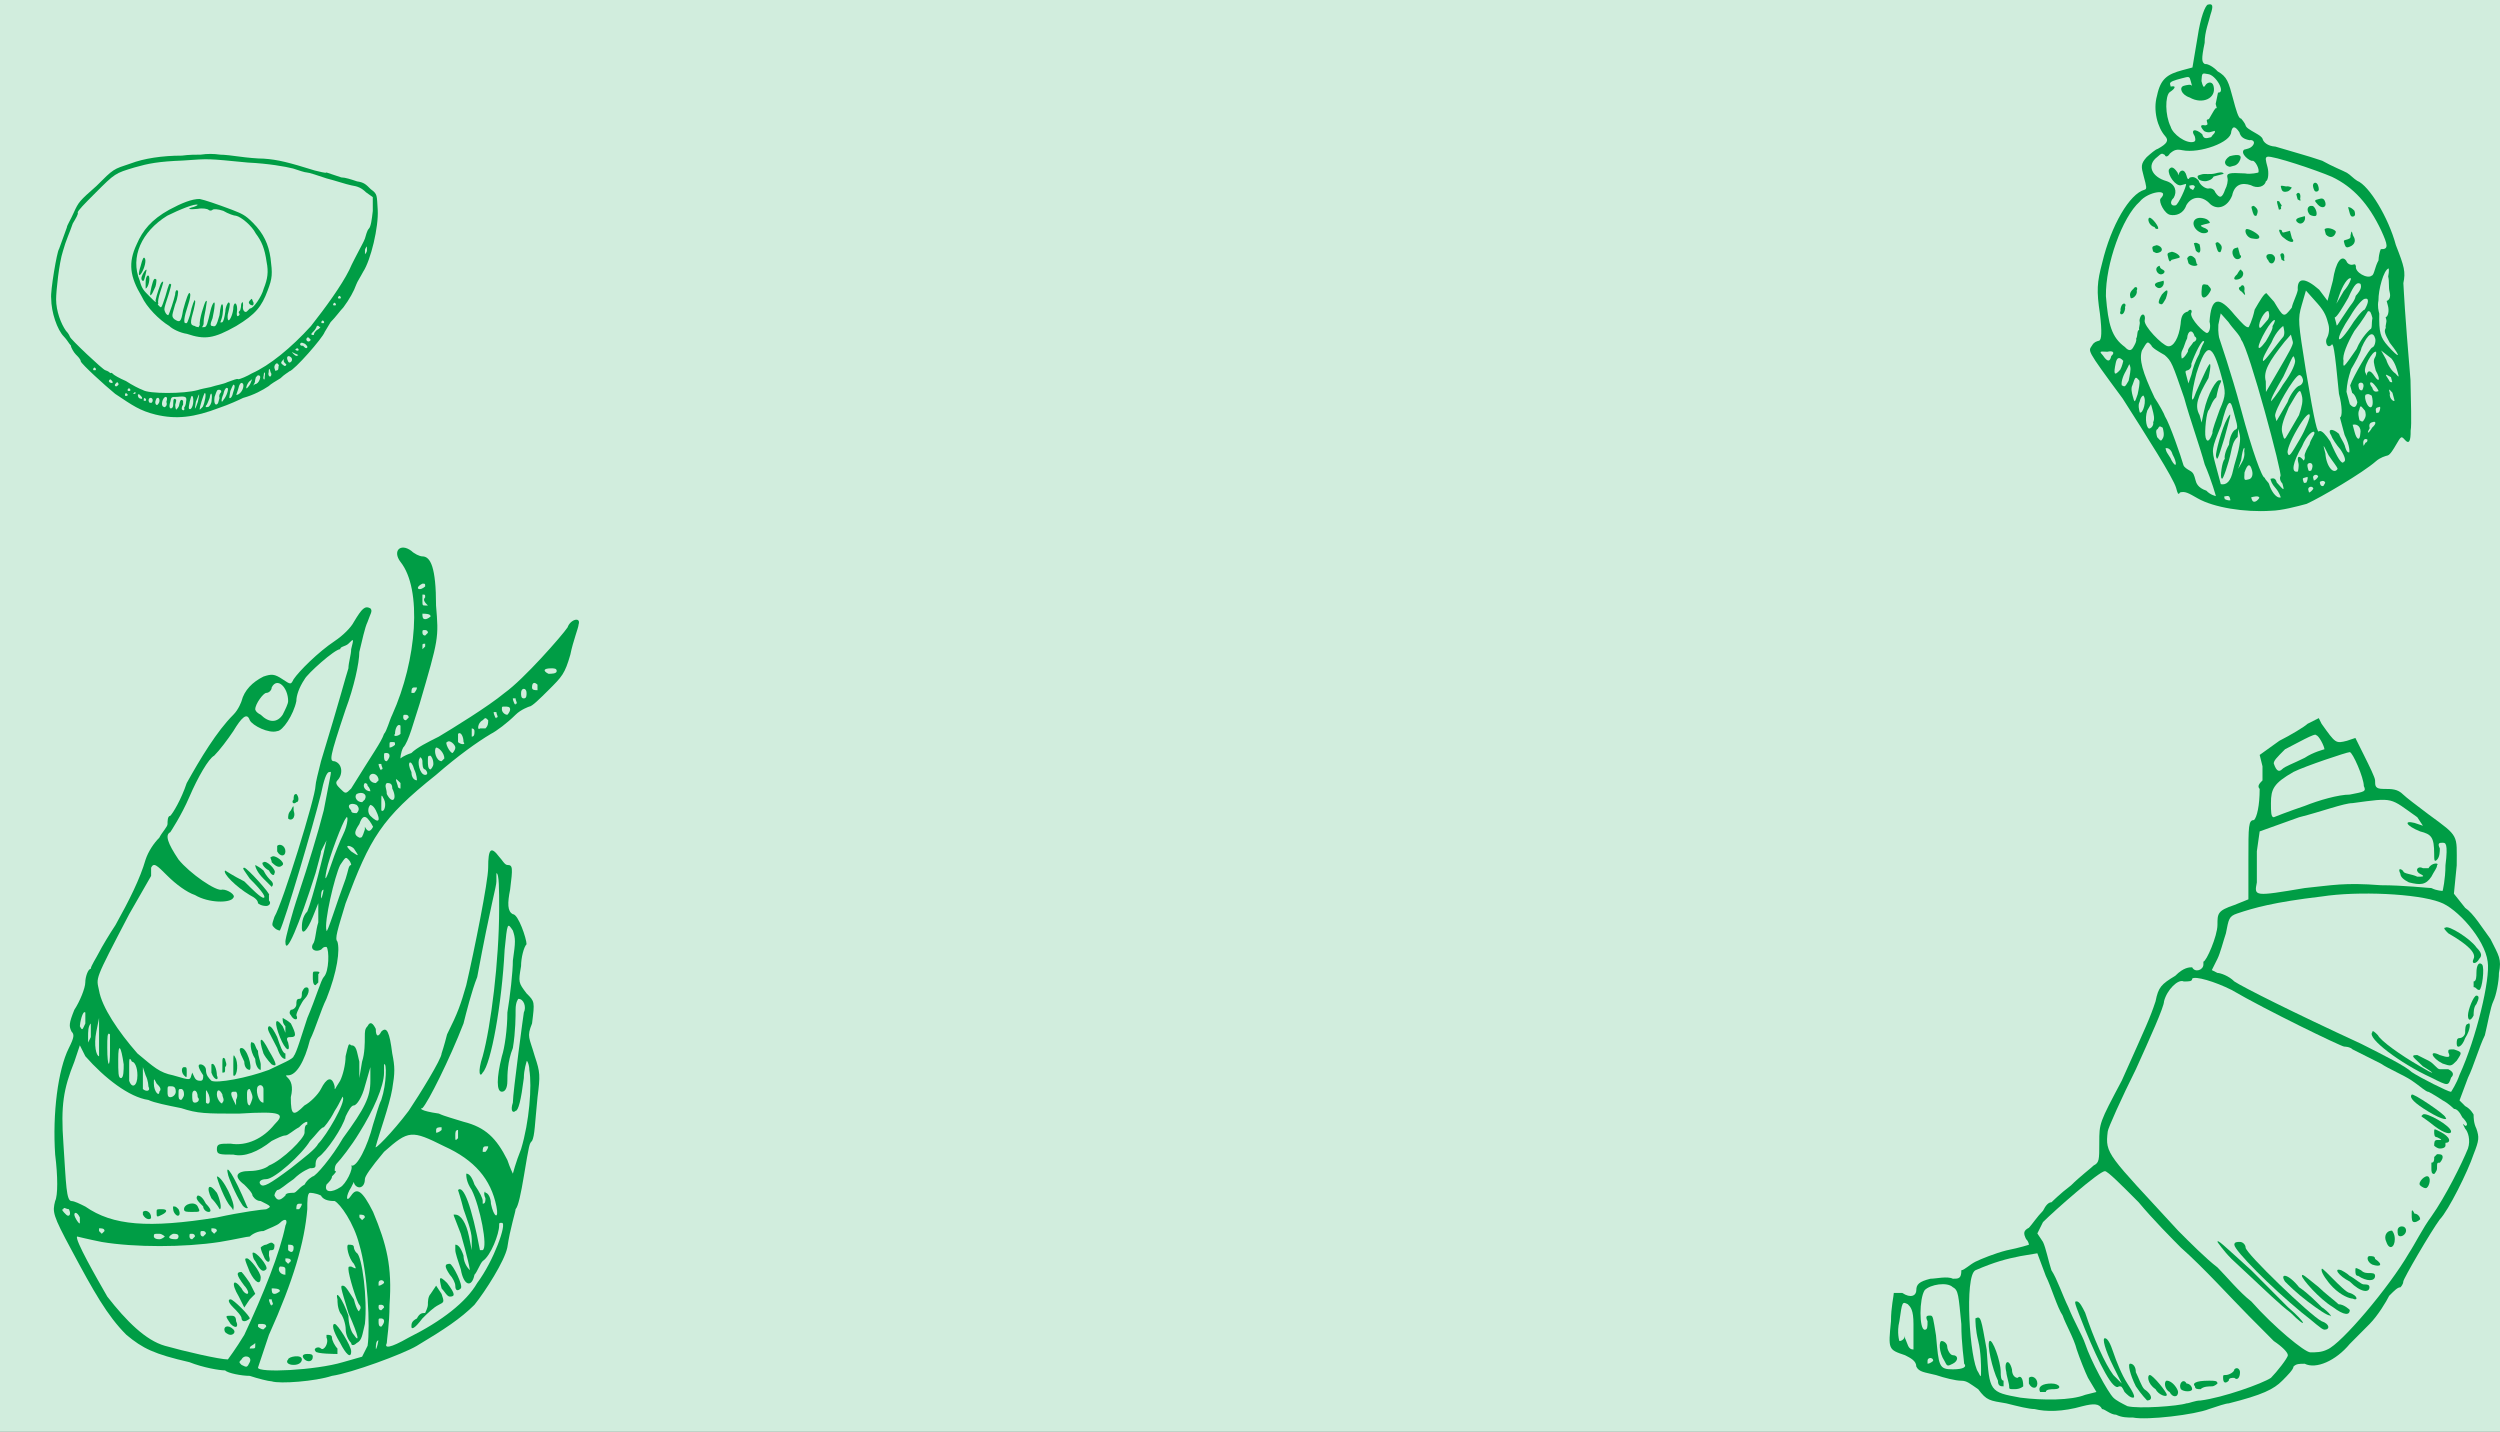 <svg width="557" height="319" viewBox="0 0 557 319" fill="none" xmlns="http://www.w3.org/2000/svg">
<rect x="0" y="0" width="557" height="319" fill="#333333" stroke="none"/>
<g clip-path="url(#clip0_202_2)">
<rect width="557" height="319" fill="white"/>
<path d="M551.747 216.776C551.747 217.408 551.748 218.671 551.12 218.671C551.12 219.302 551.12 219.934 551.12 219.934C551.748 219.934 551.747 220.566 552.375 220.566C553.003 220.566 553.631 215.519 553.003 214.887C552.375 214.25 551.747 214.882 551.747 216.776Z" fill="#009E45"/>
<path d="M529.168 173.877C529.168 173.245 527.912 170.725 526.662 168.199L524.779 164.415L522.895 165.047C520.39 165.678 520.39 165.678 517.25 161.263L516.623 160L514.117 161.263C513.489 161.895 510.356 163.784 507.844 165.047L503.455 168.199L504.083 170.725V173.877C503.455 174.508 502.827 175.14 503.455 175.772C503.455 179.555 502.827 182.081 502.199 182.713C500.944 182.713 500.944 183.976 500.944 191.543V200.373L497.81 201.636C494.049 202.899 494.049 203.531 494.049 206.051C494.049 208.572 491.544 214.25 490.916 214.25C490.916 214.25 490.916 214.25 490.916 214.882C490.916 216.145 489.032 216.776 488.41 215.513C487.782 215.513 486.526 215.513 484.649 217.408C481.515 219.302 480.887 219.934 480.26 223.086C479.004 226.869 478.376 228.133 472.737 240.746C467.72 250.208 467.72 250.208 467.72 254.623C467.72 258.407 467.72 259.038 466.464 259.67C465.837 260.301 463.331 262.19 461.447 264.085C458.936 265.979 457.058 267.868 457.058 267.868C456.43 267.868 455.802 268.5 455.175 269.763C453.919 271.026 452.663 272.915 452.041 273.546C450.786 274.178 450.786 274.81 451.414 276.067C452.041 276.698 452.041 277.33 452.041 277.33C452.041 277.33 450.158 277.962 447.024 278.593C444.519 279.225 441.379 280.488 440.124 281.113C438.868 281.745 437.612 283.008 436.99 283.008C436.99 284.903 436.363 284.903 435.107 284.903C433.851 284.271 431.345 284.903 430.09 284.903C427.584 285.534 426.956 286.166 426.956 287.429C426.956 288.692 425.701 289.324 423.823 288.061H421.939C421.939 288.692 421.311 291.213 421.311 294.371C420.684 300.68 420.684 300.68 424.445 301.943C425.701 302.575 426.95 303.207 426.95 304.47C427.578 305.733 428.834 305.733 431.34 306.364C433.223 306.996 435.729 307.628 436.984 307.628C438.24 307.628 438.868 308.259 440.746 309.522C442.629 312.048 443.257 312.049 447.018 312.674C449.53 313.306 452.035 313.937 453.291 313.937C455.802 314.569 459.564 314.569 463.953 313.306C466.458 312.674 467.714 312.674 468.342 313.937C468.97 313.937 470.226 315.2 471.476 315.2C472.731 315.832 473.981 315.832 475.237 315.832C478.37 316.464 489.032 315.2 492.171 313.937C494.055 313.306 495.933 312.674 496.561 312.674C504.089 310.779 506.595 309.522 508.478 307.628C509.734 306.364 510.984 305.101 510.984 304.476C511.612 303.844 512.239 303.844 513.495 303.844C516.001 305.107 520.396 303.212 523.529 299.429L527.918 295.014C529.802 293.119 531.68 289.967 532.307 288.704C533.563 287.441 534.191 286.809 534.819 286.809C534.819 286.809 535.447 286.178 535.447 285.546C535.447 284.915 541.719 274.19 543.597 271.669C545.48 269.775 549.87 260.945 551.12 257.161C552.375 254.009 552.375 253.378 551.747 251.483C551.12 250.22 551.12 248.963 551.12 248.331C551.12 248.331 550.492 247.068 549.236 246.436L547.98 245.173L549.864 240.126C551.12 237.6 552.37 233.185 553.625 230.665C554.253 228.139 554.881 224.355 555.509 223.092C556.137 221.829 556.765 218.677 556.765 216.782C557.392 213.63 556.764 212.999 554.881 209.209C552.997 206.683 551.12 203.531 549.236 202.268L546.731 199.116L547.358 192.806C547.358 185.865 547.986 186.496 541.086 181.45C538.574 179.555 536.069 177.666 535.441 177.035C534.185 175.772 532.935 175.772 531.052 175.772C529.168 175.772 529.168 175.14 529.168 173.877ZM426.323 299.411C426.323 300.043 426.323 300.674 426.323 300.674C425.067 300.674 425.067 299.411 424.439 298.154C424.439 297.522 424.439 297.522 424.439 297.522C424.439 298.154 423.811 298.786 423.183 298.786C423.183 298.786 422.555 296.891 423.183 294.371C423.811 289.955 423.811 289.955 425.067 290.587C425.695 291.219 426.323 291.85 426.323 295.002V299.411ZM509.1 166.941C511.605 165.678 516.001 163.158 516.001 163.789C516.628 163.789 517.884 166.316 517.884 166.941C517.884 166.941 515.379 167.573 513.495 168.836C510.984 170.099 509.106 170.731 508.478 171.362C507.85 171.994 507.222 171.994 506.595 170.099C506.595 169.462 507.222 168.83 509.1 166.941ZM510.984 171.988C513.495 170.725 522.901 167.573 523.529 167.573C524.157 167.573 526.662 173.251 526.662 175.14C527.29 176.403 526.663 176.403 523.529 177.035C521.024 177.035 516.628 178.298 513.495 179.555C509.734 180.818 506.595 182.081 506.595 182.081C505.967 182.081 505.967 180.818 505.967 178.929C505.967 175.771 506.595 174.508 510.984 171.988ZM429.456 303.826V303.195C429.456 302.563 430.084 302.563 430.084 302.563C430.084 302.563 430.712 302.563 430.712 303.195C430.712 303.201 430.084 303.826 429.456 303.826ZM435.101 305.089C431.967 305.089 431.968 304.458 431.34 297.522C430.712 293.739 430.712 293.107 430.084 293.107C429.456 293.107 428.828 293.107 429.456 294.371C429.456 295.634 429.456 296.265 428.828 296.265C427.572 296.265 427.572 289.324 428.828 287.435C430.084 286.172 433.845 285.54 435.101 286.804C436.356 287.435 436.356 288.698 436.984 295.002C436.984 299.417 437.612 303.201 437.612 303.832C438.234 304.458 437.612 305.089 435.101 305.089ZM464.575 310.768C461.441 312.031 455.169 312.031 450.152 311.399C443.251 310.136 443.251 310.136 442.629 300.674C441.374 293.733 441.374 293.107 440.124 293.733C440.124 294.365 440.124 296.253 440.751 298.78C441.379 301.306 441.379 304.458 441.379 305.089C441.379 306.984 441.379 306.984 440.751 305.721C438.868 303.195 437.618 284.271 440.124 283.014C444.513 281.119 447.024 280.488 450.158 279.862L453.919 279.231L455.803 284.277C457.058 286.798 458.308 291.219 459.564 293.107C460.192 295.002 462.069 298.154 462.697 300.674C463.325 302.569 464.581 305.721 465.203 306.984L467.086 310.136L464.575 310.768ZM505.967 306.984C504.083 308.247 495.305 311.399 490.288 312.031C489.032 312.031 487.782 312.662 487.154 312.662C485.271 313.294 476.492 313.926 473.987 313.294C472.731 312.662 471.481 312.031 470.854 311.399C469.598 310.136 465.837 303.201 464.581 299.411C463.953 297.517 462.069 294.365 460.82 291.213C459.564 288.692 458.314 284.903 457.058 283.014C456.43 281.119 455.802 277.967 455.175 276.704L453.919 274.81L455.175 272.289C457.68 269.763 467.72 260.933 468.97 260.933C469.598 260.933 472.731 264.085 476.498 267.874C479.632 271.658 484.021 276.073 485.905 277.967C490.921 282.383 497.194 289.324 500.955 293.107L506.6 298.786C508.484 300.049 509.734 301.312 509.734 301.938C509.728 302.569 507.222 305.721 505.967 306.984ZM548.608 248.945C549.864 250.208 549.864 250.84 549.236 250.84C548.608 250.208 548.608 250.208 549.236 251.471C549.864 252.103 550.492 253.997 549.864 255.886C548.608 259.038 544.847 266.611 541.713 271.026C539.83 273.552 537.952 277.336 536.696 279.225C532.307 286.798 521.645 299.411 518.512 300.674C517.256 301.306 516.007 301.306 514.751 301.306C513.495 301.306 506.6 295.628 501.583 289.95C499.078 288.055 495.938 284.271 494.061 282.383C491.555 280.488 487.788 276.704 485.282 274.184C469.604 257.149 468.976 257.149 469.604 252.103C469.604 251.471 472.737 244.53 475.876 238.226C479.01 231.285 482.149 224.349 482.149 223.086C482.777 220.56 485.283 218.039 486.538 218.671C487.794 218.671 488.422 218.671 488.422 218.039C489.05 217.408 493.439 218.671 497.2 220.56C504.723 224.975 521.657 233.179 522.285 233.179C522.285 233.179 523.541 233.179 524.169 233.811L530.441 236.963C532.325 238.226 535.458 239.483 537.342 240.746C539.226 242.009 540.475 243.273 541.103 243.273C541.103 243.273 542.359 243.904 544.237 245.167C545.492 245.799 546.748 247.062 546.748 247.062C547.358 247.056 547.986 247.688 548.608 248.945ZM554.253 214.25C554.881 218.033 551.747 231.285 547.98 239.483C547.352 241.378 546.097 243.267 546.097 243.267C545.469 243.267 539.196 240.115 537.319 238.852C536.063 237.588 531.046 235.068 526.029 232.542C510.978 225.6 499.688 219.928 497.81 218.665C496.555 217.402 494.677 216.77 494.049 216.77L492.793 216.139L494.049 213.618C494.677 212.355 495.305 209.835 495.933 207.94C496.56 204.788 496.561 204.157 498.444 203.525C502.205 202.262 506.595 200.999 517.256 199.742C525.407 198.478 538.58 199.11 543.597 201.005C547.358 202.268 553.625 209.203 554.253 214.25ZM538.574 182.081L539.83 183.976L537.946 183.344C535.441 182.713 536.063 183.976 539.202 185.239C541.708 185.871 542.335 186.502 542.335 190.286C542.335 191.549 542.336 192.18 542.963 191.549C543.591 190.917 543.591 189.654 543.591 189.029C542.963 187.765 543.591 187.765 544.219 187.765C544.847 187.765 545.475 187.765 544.847 192.812C544.847 195.964 544.219 198.49 544.219 198.49C544.219 198.49 542.963 198.49 541.713 197.859C541.086 197.859 535.441 197.227 530.424 197.227C522.273 196.596 519.762 197.227 513.489 197.859C502.2 199.753 502.199 199.753 502.827 196.596V189.654L503.455 185.239L512.234 182.087C517.251 180.824 522.268 178.935 524.151 178.935C533.557 177.66 532.307 177.66 538.574 182.081Z" fill="#009E45"/>
<path d="M536.696 196.59C539.202 197.221 540.458 197.221 541.713 195.327C542.341 194.063 542.969 193.432 542.969 192.8C543.597 192.169 541.713 192.169 541.085 193.432C541.085 193.432 540.458 193.432 539.83 193.432C538.574 192.8 537.946 194.063 539.202 194.695C540.458 195.327 539.83 195.327 538.574 195.327C537.318 194.695 535.441 194.695 535.441 194.063C534.813 193.432 534.185 193.432 534.813 194.695C534.813 195.327 535.441 195.958 536.696 196.59Z" fill="#009E45"/>
<path d="M551.12 213.618C550.492 214.881 551.747 214.881 552.375 213.618C553.003 212.987 553.003 212.355 551.748 211.092C550.492 209.197 545.475 206.045 544.847 206.677C544.219 206.677 544.847 207.309 545.475 207.94C549.864 210.466 551.748 212.361 551.12 213.618Z" fill="#009E45"/>
<path d="M539.202 264.085C539.202 264.085 539.83 264.716 540.458 264.716C541.086 264.716 541.713 262.822 541.086 262.19C540.458 261.564 538.574 263.453 539.202 264.085Z" fill="#009E45"/>
<path d="M537.952 270.395C537.325 269.131 537.324 269.763 537.324 270.395C537.324 271.658 537.325 272.289 537.952 272.289C538.58 272.289 539.208 271.658 539.208 271.658C539.202 271.026 538.574 270.395 537.952 270.395Z" fill="#009E45"/>
<path d="M541.086 247.688C544.219 249.582 545.475 249.582 544.847 248.951C544.847 248.319 537.324 243.273 537.324 243.904C536.696 244.53 537.952 245.793 541.086 247.688Z" fill="#009E45"/>
<path d="M542.969 257.149L542.342 257.781C542.342 258.412 542.341 259.044 541.714 259.044C541.714 259.044 541.714 259.676 541.714 260.307C541.714 260.939 541.714 261.57 542.342 261.57C542.342 261.57 542.969 260.939 542.969 260.307C542.969 259.044 542.969 259.044 543.597 259.044C543.597 259.044 544.225 258.412 544.225 257.781C544.219 257.149 543.591 257.149 542.969 257.149Z" fill="#009E45"/>
<path d="M534.185 274.178C534.185 274.81 534.185 275.441 534.813 275.441C535.441 275.441 536.069 274.81 536.069 274.178C536.069 272.921 534.185 272.921 534.185 274.178Z" fill="#009E45"/>
<path d="M545.475 238.22C544.847 238.22 543.591 238.22 543.591 238.22C542.963 238.22 542.335 236.957 541.086 236.325C539.83 235.694 538.574 235.062 538.574 235.062C536.691 235.062 537.946 235.694 539.83 237.582C542.963 239.477 542.335 239.477 539.202 237.582C534.813 235.062 530.424 231.904 529.796 230.641C529.168 230.01 528.54 229.378 528.54 230.01C527.284 231.273 534.813 236.951 541.708 240.103C545.469 241.998 545.469 241.998 546.097 240.103C546.73 239.483 546.73 238.852 545.475 238.22Z" fill="#009E45"/>
<path d="M549.864 228.127C549.236 228.127 549.236 229.39 549.236 230.021C549.236 230.653 548.608 231.285 547.98 231.285C547.352 231.285 547.353 231.916 547.353 232.548C547.353 233.811 548.608 233.179 549.236 231.285C550.492 229.39 550.492 227.501 549.864 228.127Z" fill="#009E45"/>
<path d="M546.731 233.805C545.475 233.805 545.475 233.805 545.475 234.436C546.103 235.7 545.475 235.7 543.591 235.068C541.086 233.805 541.708 235.7 544.219 236.963C546.103 237.594 546.103 237.594 547.353 236.331C548.608 234.436 548.608 234.436 546.731 233.805Z" fill="#009E45"/>
<path d="M543.591 252.103C542.336 251.471 542.335 251.471 542.335 252.103C542.335 252.734 542.336 253.366 542.963 253.366C544.219 253.997 544.219 253.997 542.963 253.997C542.336 253.997 542.335 254.629 542.335 255.261C542.335 255.261 542.963 255.892 543.591 255.892C544.847 255.892 544.847 255.261 544.847 255.261C544.847 254.629 544.847 254.629 544.847 254.629C546.103 254.623 546.103 253.36 543.591 252.103Z" fill="#009E45"/>
<path d="M539.83 248.313C539.202 248.945 539.202 248.313 542.335 250.84C544.841 252.734 546.097 252.734 546.097 252.103C546.103 250.84 540.458 247.688 539.83 248.313Z" fill="#009E45"/>
<path d="M551.747 221.823C551.12 221.823 549.864 224.975 549.864 226.238C549.864 227.501 550.492 227.501 551.12 226.238C551.12 225.606 551.12 224.343 551.747 223.712C552.375 222.454 552.375 221.823 551.747 221.823Z" fill="#009E45"/>
<path d="M531.68 276.704C532.307 278.599 533.563 277.967 533.563 276.073C533.563 274.81 532.935 274.178 532.935 274.178C531.679 274.178 531.052 275.441 531.68 276.704Z" fill="#009E45"/>
<path d="M526.663 286.166C526.035 286.166 524.779 284.903 523.529 284.271C522.901 283.64 521.646 283.008 521.646 283.008C519.762 282.377 521.018 284.271 523.529 285.529C526.035 288.055 527.918 288.055 527.918 286.792C527.918 286.166 527.29 286.166 526.663 286.166Z" fill="#009E45"/>
<path d="M509.728 291.213L501.578 283.014C495.305 277.336 494.055 276.073 494.055 276.704C494.055 276.704 495.311 278.599 497.188 280.488C505.967 288.686 507.85 290.581 510.356 292.476C514.117 296.259 514.117 294.996 509.728 291.213Z" fill="#009E45"/>
<path d="M517.256 294.365C514.751 293.101 500.322 279.225 500.322 277.962C500.322 277.33 499.694 276.698 499.066 276.698C498.438 276.698 497.81 276.698 497.81 277.33C497.81 278.593 505.961 286.792 512.861 292.47C515.367 294.365 517.251 296.253 517.878 296.253C519.134 296.259 519.134 294.996 517.256 294.365Z" fill="#009E45"/>
<path d="M497.816 305.089C497.816 305.721 496.56 306.353 495.933 306.353C495.305 306.353 495.305 306.353 495.305 306.984C495.305 308.247 495.933 308.247 496.561 307.616C496.561 306.984 497.188 306.984 497.816 306.984C498.444 307.616 499.072 306.984 499.072 305.721C499.066 305.089 498.438 304.458 497.816 305.089Z" fill="#009E45"/>
<path d="M517.257 291.213C516.001 289.95 514.123 288.061 512.239 286.798C509.734 283.646 507.85 283.646 509.106 285.534C509.734 286.166 511.612 288.061 514.123 289.95C516.629 291.844 518.512 293.101 519.14 293.101C519.762 293.733 519.134 292.476 517.257 291.213Z" fill="#009E45"/>
<path d="M492.171 307.616C489.038 307.616 488.41 308.247 489.038 308.879C489.038 309.51 489.666 309.51 490.294 309.51C490.921 308.879 492.177 308.879 492.799 308.879C493.427 308.879 494.055 308.247 494.055 308.247C494.049 307.616 493.421 307.616 492.171 307.616Z" fill="#009E45"/>
<path d="M529.168 280.488C529.168 279.856 528.54 279.856 527.912 279.856C527.284 279.856 527.285 281.119 528.54 281.751C530.424 282.383 531.052 281.751 529.168 280.488Z" fill="#009E45"/>
<path d="M516.628 286.798C513.495 284.277 512.867 283.646 512.867 284.277C512.867 284.909 516.628 289.324 519.768 291.219C522.273 293.113 523.529 293.113 523.529 291.85C523.529 291.85 522.273 290.587 521.024 290.587C520.39 289.95 517.884 288.061 516.628 286.798Z" fill="#009E45"/>
<path d="M487.155 308.247C486.527 306.984 485.271 308.247 485.899 309.51C486.527 310.142 488.405 310.142 488.405 309.51C488.405 308.873 487.782 308.247 487.155 308.247Z" fill="#009E45"/>
<path d="M527.918 283.64C527.29 283.64 526.663 283.64 526.035 283.008C524.779 282.377 524.779 282.377 524.779 283.008C524.779 283.64 524.779 284.271 525.407 284.271C527.29 285.535 529.168 285.535 529.168 284.271C529.168 283.64 528.54 283.64 527.918 283.64Z" fill="#009E45"/>
<path d="M523.523 288.061C522.895 288.061 521.018 286.166 519.762 284.909C517.251 282.388 517.25 282.388 517.25 283.014C517.25 283.646 518.506 285.534 519.762 286.798C521.646 288.692 523.523 289.324 524.151 289.324C525.407 289.95 525.407 288.686 523.523 288.061Z" fill="#009E45"/>
<path d="M452.035 306.984C452.035 306.984 452.035 307.616 452.035 308.247C452.663 309.51 453.919 309.51 453.919 308.247C453.919 306.984 452.663 306.353 452.035 306.984Z" fill="#009E45"/>
<path d="M449.524 306.984C448.896 306.984 448.268 306.353 448.268 305.089C447.64 302.569 446.385 303.195 447.013 305.721C447.013 306.353 447.641 308.241 447.641 308.873C447.641 309.505 447.641 309.505 448.896 309.505C450.152 309.505 450.78 308.873 450.78 308.873C450.78 306.984 450.152 306.353 449.524 306.984Z" fill="#009E45"/>
<path d="M435.101 301.937C434.473 301.937 433.845 300.674 433.845 300.043C433.845 299.411 433.217 298.78 432.589 298.78C431.962 298.78 431.961 301.306 433.217 303.195C433.845 304.458 433.845 304.458 435.101 303.826C436.356 303.201 436.356 301.937 435.101 301.937Z" fill="#009E45"/>
<path d="M482.765 307.616C482.137 307.616 482.138 309.51 483.393 310.142C484.021 311.405 485.277 311.405 485.277 310.142C485.271 309.505 484.015 307.616 482.765 307.616Z" fill="#009E45"/>
<path d="M445.763 305.721C445.763 303.195 443.879 298.148 443.257 298.78C442.629 299.411 443.885 305.089 445.141 307.61C445.141 308.873 445.769 308.873 446.396 308.873C446.396 308.241 446.396 308.241 446.396 307.61C445.763 307.616 445.763 306.353 445.763 305.721Z" fill="#009E45"/>
<path d="M478.998 306.353C478.37 306.353 478.37 308.247 480.254 309.505C480.882 310.768 482.765 311.399 482.765 310.768C482.765 310.136 479.626 306.353 478.998 306.353Z" fill="#009E45"/>
<path d="M477.748 309.505C477.12 308.873 476.493 306.978 475.865 305.721C475.865 304.458 475.237 303.826 474.609 303.826C473.981 303.826 474.609 306.347 475.865 308.873C477.12 310.768 478.37 312.025 478.37 312.025C479.626 312.031 479.626 310.768 477.748 309.505Z" fill="#009E45"/>
<path d="M457.052 308.247C455.169 308.247 453.919 308.879 454.547 310.142C454.547 310.142 455.175 310.142 455.803 310.142C455.803 309.51 457.058 309.51 457.686 309.51C459.558 309.505 458.93 308.247 457.052 308.247Z" fill="#009E45"/>
<path d="M470.848 301.306C470.22 299.411 469.592 298.154 468.964 298.154C468.336 298.154 468.964 300.674 470.848 304.464L472.731 308.247L470.848 306.353C468.964 303.832 466.459 298.154 464.575 292.476C463.947 291.213 463.319 289.95 462.692 289.95C462.064 289.95 462.064 289.95 464.575 296.259C467.709 303.826 470.848 310.136 472.098 308.873C472.726 308.873 472.725 308.873 473.353 310.136C473.981 310.768 474.609 311.399 475.237 311.399C475.865 311.399 475.237 310.136 473.981 308.247C472.732 306.353 471.476 303.201 470.848 301.306Z" fill="#009E45"/>
<path d="M60.535 197.593C61.147 196.983 60.535 196.374 60.535 196.374C59.924 195.765 59.313 195.155 58.702 193.943C58.09 193.333 56.868 192.724 56.868 192.724C56.868 193.333 57.479 194.552 58.702 195.765C59.924 196.983 60.535 197.593 60.535 197.593Z" fill="#009E45"/>
<path d="M62.975 192.724C63.586 192.115 61.141 190.287 60.535 190.896C59.924 190.896 60.535 191.505 60.535 192.115C61.752 193.333 62.364 193.333 62.975 192.724Z" fill="#009E45"/>
<path d="M63.586 189.677C63.586 188.459 62.364 187.849 61.752 188.459C61.752 188.459 61.752 189.068 61.752 189.677C62.364 190.896 63.586 190.896 63.586 189.677Z" fill="#009E45"/>
<path d="M59.924 193.943C60.535 195.161 61.147 195.161 61.147 194.552C61.758 193.942 59.313 191.511 58.702 192.12C58.09 192.114 58.702 193.333 59.924 193.943Z" fill="#009E45"/>
<path d="M52.594 235.935C51.983 234.716 51.983 234.716 51.983 237.153C51.983 238.372 51.983 239.591 51.983 239.591C52.594 240.194 53.206 237.757 52.594 235.935Z" fill="#009E45"/>
<path d="M57.479 201.243C57.479 201.243 58.091 201.852 59.313 201.852C59.925 201.852 60.536 201.243 59.924 200.634C59.924 200.024 59.924 199.415 59.924 199.415C60.536 199.415 55.04 193.327 54.428 193.327C53.817 193.327 54.428 193.937 55.651 195.765C58.702 198.806 59.313 200.024 58.702 200.024C58.09 200.024 56.262 198.196 54.428 196.374C51.989 195.155 50.155 193.943 50.155 193.943C49.544 194.552 52.595 197.593 55.651 199.421C56.868 200.024 57.479 200.634 57.479 201.243Z" fill="#009E45"/>
<path d="M48.321 239.585C48.321 238.366 47.71 236.544 47.099 237.148C47.099 237.148 47.099 237.757 47.099 238.976C47.71 240.804 48.932 240.804 48.321 239.585Z" fill="#009E45"/>
<path d="M41.603 238.976C41.603 237.757 41.602 237.757 40.991 237.757C40.38 237.757 40.38 238.976 40.991 239.585C41.602 240.194 41.603 240.194 41.603 238.976Z" fill="#009E45"/>
<path d="M50.155 237.757C50.766 237.148 50.155 236.538 50.155 235.929C49.544 235.32 49.544 235.929 49.544 237.148C49.544 237.757 49.544 238.976 49.544 238.976C50.155 238.976 50.155 238.976 50.155 237.757Z" fill="#009E45"/>
<path d="M59.313 282.796C59.925 282.186 56.873 278.536 56.262 279.146C56.262 279.146 56.262 280.364 56.874 280.973C58.091 283.405 58.702 283.405 59.313 282.796Z" fill="#009E45"/>
<path d="M59.924 279.755C59.924 278.536 59.924 278.536 60.535 278.536C61.147 278.536 61.147 277.927 61.147 277.317C60.536 276.708 60.536 276.708 59.313 277.317C58.702 277.317 58.09 277.927 58.09 277.927C58.09 277.927 58.09 278.536 58.702 279.755C59.313 281.577 60.536 281.577 59.924 279.755Z" fill="#009E45"/>
<path d="M58.09 284.624C58.09 283.405 55.651 280.364 55.04 280.364C54.428 280.364 54.428 280.364 55.651 283.405C56.868 285.842 58.09 286.446 58.09 284.624Z" fill="#009E45"/>
<path d="M100.218 281.577C98.995 281.577 98.995 282.186 100.218 284.014C100.829 284.624 101.44 285.842 101.44 286.452C101.44 287.67 102.052 287.67 102.663 287.061C103.274 286.446 100.829 281.577 100.218 281.577Z" fill="#009E45"/>
<path d="M97.167 286.446L95.945 288.274C95.333 288.883 95.333 290.102 95.333 290.706C95.333 291.315 94.722 292.534 94.722 292.534C94.111 292.534 93.499 292.534 92.888 293.752C91.666 294.361 91.666 294.971 91.666 295.58C91.666 296.19 92.277 296.189 94.105 293.752C95.328 292.534 96.55 291.321 97.767 290.711C98.99 290.102 98.99 290.102 98.378 288.28L97.167 286.446Z" fill="#009E45"/>
<path d="M98.39 287.055C99.001 287.665 99.612 288.883 100.223 288.883C101.446 288.883 101.446 288.274 99.612 285.842C97.778 284.014 97.778 284.624 98.39 287.055Z" fill="#009E45"/>
<path d="M79.463 279.145C78.852 278.536 78.851 277.927 78.851 277.927C78.851 277.317 78.24 277.317 77.629 277.317C77.018 277.317 77.629 280.358 78.851 281.577C79.463 282.796 79.463 282.796 78.24 282.186C77.629 282.186 77.629 282.186 77.629 282.796C77.629 284.014 79.463 290.096 80.068 290.705C80.068 290.705 80.68 291.315 80.068 291.924C80.068 292.533 79.457 291.924 78.846 289.492C77.623 287.664 77.012 286.452 76.406 286.452C75.795 286.452 75.795 286.452 77.629 292.539C80.068 298.017 80.068 299.236 78.851 297.408C78.24 296.799 77.629 294.971 77.629 293.148C76.406 289.498 74.578 287.061 75.189 289.498C75.189 290.107 75.189 291.326 75.801 292.539C76.412 293.148 77.023 294.976 77.023 296.189C77.023 297.408 77.634 298.627 78.246 299.23C78.246 299.84 78.857 299.84 79.468 299.23C80.691 298.621 80.691 297.402 81.302 294.971C81.902 289.492 80.68 279.755 79.463 279.145Z" fill="#009E45"/>
<path d="M114.872 269.408C115.483 268.798 116.094 265.757 116.705 262.107C117.928 254.807 117.928 254.807 118.539 254.197C119.151 252.979 119.151 250.547 119.762 244.459C120.373 239.591 120.373 238.981 119.15 235.331C117.928 231.071 117.317 231.071 118.539 228.025C119.151 223.156 119.151 223.156 117.317 221.328C115.483 218.896 115.483 218.896 116.094 215.24C116.094 213.412 116.705 210.981 117.317 210.371C117.317 209.153 115.483 203.675 114.266 203.675C113.043 203.065 113.044 201.237 113.655 198.196C114.266 193.327 114.266 192.718 113.043 192.718C112.432 192.718 111.821 191.499 111.21 190.89C109.376 188.453 108.764 189.062 108.764 193.327C108.764 196.368 105.714 211.584 103.88 219.5C102.657 223.76 102.046 225.588 99.606 230.456C98.995 232.894 98.384 234.716 98.384 234.716C98.384 235.935 93.499 243.844 91.054 247.495C87.392 252.364 83.119 256.623 83.73 255.405C84.341 252.967 86.781 246.276 87.392 242.626C88.004 238.976 88.004 237.757 87.392 234.716C86.781 229.847 86.17 228.628 84.947 229.847C84.336 231.066 83.725 231.066 83.725 229.238C83.113 228.019 82.502 227.41 81.891 228.628C81.279 229.238 81.279 229.847 81.279 231.06C81.279 232.279 81.279 234.71 80.668 236.538L80.057 240.189V236.538C79.445 234.101 79.445 232.888 78.223 232.888C77.612 232.279 77.612 232.888 77 235.325C77 237.153 76.389 239.585 75.778 240.804C74.555 242.631 74.555 243.241 74.555 242.022C73.944 239.591 72.721 240.194 71.504 242.632C70.893 243.85 69.065 245.672 67.842 246.282C65.403 248.719 64.792 248.719 64.792 244.454C65.403 242.016 64.792 240.804 64.18 240.194C63.569 239.585 63.569 239.585 64.18 239.585C66.014 239.585 67.842 236.544 69.065 231.675C70.287 229.243 71.504 224.978 72.727 222.547C75.166 216.459 75.778 211.59 75.166 209.768C74.555 209.158 75.166 207.331 77 201.249C82.496 186.642 84.936 182.382 97.15 172.645C102.035 168.385 106.308 165.344 109.364 163.516C110.587 162.907 113.026 161.084 114.86 159.257C116.083 158.038 117.911 157.429 117.911 157.429C118.522 157.429 120.35 155.601 122.184 153.778C125.235 150.737 125.846 150.128 127.069 145.868C127.68 142.828 128.903 139.781 128.903 139.172C129.514 137.344 127.069 137.953 126.457 139.781C125.235 141.609 116.688 151.347 112.415 154.388C108.753 157.429 100.812 162.297 97.761 164.125C95.322 165.344 92.877 166.563 91.654 167.776C89.82 168.385 89.215 168.994 89.215 168.994C89.215 168.994 89.215 167.776 89.826 166.563C91.048 165.344 92.265 160.475 93.488 156.825C97.761 142.218 97.761 142.218 97.15 134.918C97.15 126.399 95.927 123.961 94.099 123.961C93.488 123.961 92.266 123.352 91.66 122.743C89.22 120.915 87.387 122.743 89.22 125.18C94.105 131.267 92.882 147.087 87.386 159.262C86.775 160.481 86.164 162.912 85.552 163.522C84.941 165.35 83.113 167.781 78.228 175.697C77.006 176.916 77.006 176.916 75.789 175.697C75.178 175.088 74.567 174.478 75.178 173.869C76.4 172.65 76.4 170.219 74.566 169.609C73.344 169.609 73.344 169 77.006 158.044C78.84 153.175 80.057 147.696 80.057 145.265C80.668 142.827 81.279 139.787 81.891 138.568C82.502 136.74 83.113 136.136 82.502 135.527C81.279 134.918 80.668 135.527 78.84 138.568C78.228 139.787 76.4 141.609 74.566 142.828C70.904 145.265 66.631 149.524 65.409 151.347C64.797 152.565 64.797 152.565 62.969 151.347C61.135 150.128 60.53 150.128 58.696 150.737C56.257 151.956 54.423 153.778 53.811 156.216C53.811 156.216 53.2 158.044 51.977 159.257C48.315 162.907 44.648 168.994 41.597 174.473C40.374 178.123 38.546 181.169 37.935 181.773C37.324 181.773 37.324 182.992 37.324 183.601C37.324 184.21 36.101 185.429 35.49 186.642C34.267 187.861 33.05 189.683 32.439 191.511C31.216 195.77 28.777 200.639 25.721 206.118C24.498 207.946 22.67 210.986 22.059 212.205C21.447 213.424 20.225 215.246 20.225 215.855C19.614 215.855 19.002 217.683 19.002 218.896C19.002 220.115 17.78 223.156 16.563 224.984C15.34 228.025 15.34 228.634 15.952 229.853C16.563 230.462 16.563 231.071 15.34 233.503C12.901 238.372 11.678 248.11 12.29 257.238C12.901 262.107 12.901 266.367 12.29 267.585C11.678 270.017 11.678 270.626 15.952 278.542C20.836 287.67 23.887 293.149 28.166 297.408C31.828 300.449 34.273 301.668 42.208 303.496C45.259 304.714 48.927 305.324 50.144 305.324C50.755 305.933 53.806 306.542 55.639 306.542C57.473 307.152 59.913 307.761 60.524 307.761C62.358 308.37 70.293 307.761 73.955 306.542C78.228 305.933 89.832 301.673 92.882 299.845C98.989 296.195 102.651 293.758 105.702 290.717C108.147 287.676 112.421 280.979 113.032 277.938C113.655 273.667 114.872 270.017 114.872 269.408ZM122.813 148.904C123.424 148.904 124.035 148.904 124.035 149.513C124.035 150.122 122.813 150.122 122.201 150.122C120.979 149.513 120.979 148.904 122.813 148.904ZM119.756 152.554C119.756 153.163 119.756 153.773 119.756 153.773C119.145 153.773 118.533 153.773 118.533 153.163C118.539 151.945 119.151 151.945 119.756 152.554ZM117.317 154.382C117.317 154.991 117.317 155.601 116.705 155.601C116.094 155.601 116.094 154.991 116.094 154.382C116.094 153.163 117.317 153.163 117.317 154.382ZM114.872 155.595C114.872 156.204 115.483 156.814 114.872 156.814C114.872 157.423 114.26 156.204 114.26 155.595C114.266 155.595 114.266 155.595 114.872 155.595ZM112.432 157.423C113.043 157.423 113.655 157.423 113.655 158.032C113.655 158.641 113.043 159.251 113.043 159.251C112.432 159.251 111.821 158.641 111.821 158.032C111.821 157.423 111.821 157.423 112.432 157.423ZM110.598 158.641C110.598 159.251 111.21 159.86 110.598 159.86C110.598 160.469 109.987 159.251 109.987 158.641C109.987 158.641 109.987 158.641 110.598 158.641ZM107.547 160.464C108.159 159.854 108.159 159.854 108.77 160.464C108.77 161.073 108.77 161.682 108.159 162.292C108.159 162.292 107.548 162.292 106.936 162.292C106.325 162.901 106.325 161.073 107.547 160.464ZM105.102 162.901C105.102 162.292 105.102 162.292 105.102 162.292C105.102 162.292 105.714 162.292 105.714 162.901C105.714 163.51 105.714 164.12 105.102 164.12C105.102 164.12 105.102 163.51 105.102 162.901ZM102.052 163.51C102.663 162.901 103.274 164.12 103.274 165.338C103.885 165.948 102.663 165.948 102.052 165.338V163.51ZM99.612 165.333C100.224 164.723 101.446 165.942 101.446 166.551C101.446 167.161 100.835 167.77 100.835 167.77C100.218 167.77 99.001 165.333 99.612 165.333ZM97.167 166.551C97.778 166.551 99.001 167.77 99.001 168.983L98.39 169.592C97.167 169.598 96.556 167.161 97.167 166.551ZM95.945 168.379C95.945 168.379 96.556 168.989 96.556 170.207C96.556 170.817 95.945 171.426 95.945 171.426C95.333 171.426 95.333 170.207 95.333 169.598C95.333 168.379 95.333 168.379 95.945 168.379ZM93.505 168.989C93.505 168.379 94.116 168.989 94.116 169.598C94.116 170.207 94.116 171.426 94.728 171.426C95.339 172.035 95.339 172.645 94.728 172.645C93.505 172.639 92.894 169.598 93.505 168.989ZM92.282 171.42C92.894 172.639 92.894 173.852 92.894 173.852C92.282 173.852 91.671 173.242 91.671 172.024C90.448 169.598 91.671 168.989 92.282 171.42ZM94.728 144.035L94.116 144.644V144.035C94.116 143.425 94.116 143.425 94.728 143.425C94.728 143.425 94.728 143.425 94.728 144.035ZM94.728 141.597C94.116 141.597 94.116 140.988 94.116 140.988C94.116 140.379 94.116 140.379 94.728 140.379C94.728 140.379 95.339 140.379 95.339 140.988L94.728 141.597ZM95.945 137.338C95.945 137.338 95.333 137.947 94.722 137.947C94.111 137.947 94.111 137.338 94.111 136.729C94.728 136.729 95.945 136.729 95.945 137.338ZM94.728 134.906C94.116 134.906 94.116 134.906 94.116 133.688C94.116 133.078 94.116 132.469 94.116 132.469C94.728 132.469 94.728 132.469 94.728 133.078C94.116 133.688 94.728 134.297 95.339 134.906H94.728ZM94.116 130.037C94.728 130.037 94.728 130.037 94.728 130.647C94.728 130.647 94.116 131.256 93.505 131.256C92.894 131.25 92.894 130.647 94.116 130.037ZM92.282 153.163H92.894C92.894 153.773 92.282 154.382 92.282 154.382C91.671 154.382 91.671 154.382 91.671 154.382C91.671 153.773 91.671 153.163 92.282 153.163ZM90.449 159.251C90.449 159.251 91.06 159.251 91.06 159.86L90.449 160.469C89.837 160.469 89.837 159.86 89.837 159.86C89.843 159.251 89.843 159.251 90.449 159.251ZM94.116 246.891C95.339 245.672 100.223 235.935 103.274 228.025C103.885 225.588 105.108 220.724 106.325 217.678C109.376 201.243 110.598 197.593 110.598 196.374C110.598 195.765 110.598 194.546 110.598 194.546C111.21 194.546 111.21 198.196 111.21 202.456C111.21 214.022 109.376 228.628 107.547 235.32C106.325 238.97 106.936 240.189 107.547 238.97C109.381 237.142 111.821 223.754 112.432 211.584C113.043 205.497 113.043 205.497 114.266 207.325C114.877 209.153 114.877 209.762 114.266 214.022C114.266 216.459 113.655 221.932 113.043 225.587C113.043 229.238 112.432 233.497 111.821 235.325C110.598 240.194 110.598 243.235 111.821 243.235C112.432 243.235 113.043 242.626 113.043 240.798C113.043 239.579 113.043 236.538 114.266 233.497C114.877 229.847 114.877 226.197 114.877 224.978C114.877 223.15 115.489 222.541 115.489 222.541C116.711 222.541 117.322 224.369 116.711 225.582C116.711 225.582 116.1 229.841 115.489 234.71C114.877 239.579 114.266 244.448 114.266 245.667C113.655 247.495 114.266 248.098 114.877 247.495C115.488 247.495 116.1 245.057 116.711 240.189C116.711 238.361 117.323 236.538 117.323 236.538C117.323 235.929 117.934 237.148 117.934 238.366C118.545 242.016 117.934 249.932 116.1 256.014C114.877 259.055 114.266 261.492 114.266 261.492C114.266 261.492 113.655 260.273 113.043 258.451C110.604 253.582 108.159 251.151 103.274 249.932C101.44 249.323 99.001 248.713 97.778 248.104C93.505 247.495 93.505 246.891 94.116 246.891ZM108.77 255.41C108.77 256.02 108.159 256.629 108.159 256.629C107.548 256.629 107.547 256.629 107.547 256.629C107.547 256.02 107.548 255.41 108.159 255.41H108.77ZM102.052 251.76V253.588C101.44 254.197 101.44 254.197 101.44 252.979C101.44 252.364 101.44 251.76 102.052 251.76ZM98.39 251.151C98.39 251.151 98.39 251.151 98.39 251.76C98.39 251.76 97.778 252.369 97.167 252.369V251.76C97.167 251.151 97.778 251.151 98.39 251.151ZM85.564 238.976C85.564 238.366 85.564 237.148 85.564 237.148C86.175 236.538 86.175 241.407 84.953 245.057C84.341 246.276 83.73 248.708 83.119 250.536C81.896 255.405 79.457 260.273 78.234 259.664C78.846 260.273 77.012 263.924 75.795 264.533C73.961 265.752 72.133 265.752 72.744 263.924C73.355 263.314 73.967 262.705 73.967 262.096C74.578 261.486 75.189 260.877 74.578 260.877C74.578 260.268 74.578 259.658 75.189 259.049C75.801 258.44 78.24 255.399 80.074 252.352C83.124 247.495 85.564 242.022 85.564 238.976ZM78.851 246.282C79.463 246.282 80.685 244.454 81.296 242.022L82.519 237.763V240.804C82.519 244.454 81.296 246.891 76.412 253.582C73.972 257.842 70.305 262.101 69.693 262.101C69.693 262.101 68.471 262.711 67.86 263.929C66.637 264.539 66.026 265.757 65.42 265.757C64.814 265.757 63.586 265.757 63.586 266.367C62.364 267.585 61.752 267.585 61.147 266.367C61.147 266.367 61.147 265.757 61.758 265.148C62.369 265.148 63.592 263.929 65.42 262.711C67.254 260.883 69.082 260.279 69.082 260.279C69.694 260.279 70.305 260.279 70.305 259.67C70.305 259.06 70.305 258.451 70.916 257.842C72.75 256.623 76.412 251.145 77.023 248.713C77.629 247.495 78.24 246.282 78.851 246.282ZM67.248 268.189C67.248 268.798 66.637 269.408 66.637 269.408C66.026 269.408 66.026 269.408 66.026 269.408C66.026 268.798 66.026 268.189 66.637 268.189H67.248ZM64.197 278.536C64.197 277.927 64.197 277.317 64.197 277.317C64.809 277.317 65.42 277.317 65.42 277.927C65.42 279.145 64.809 279.145 64.197 278.536ZM64.809 280.973L64.197 281.583L63.586 280.973C63.586 280.364 63.586 280.364 63.586 280.364C64.198 280.364 64.809 280.364 64.809 280.973ZM72.133 251.151C72.133 251.151 73.355 249.932 74.572 247.5C75.795 245.672 76.406 243.85 76.406 244.459C77.017 245.678 72.744 252.979 70.91 254.807C70.299 256.025 67.859 257.848 64.803 260.285C59.919 263.935 58.696 264.544 58.085 263.935C57.473 263.326 58.084 262.716 59.307 262.716C61.141 262.716 67.243 257.238 69.076 254.197C70.305 252.973 71.522 251.151 72.133 251.151ZM77.017 195.765C75.183 200.634 72.744 208.543 72.744 207.33C72.133 205.503 74.578 195.161 75.795 192.724C77.017 190.896 77.017 190.896 77.629 191.505C78.24 192.115 78.24 192.724 78.24 192.724C77.629 192.724 77.629 193.942 77.017 195.765ZM81.291 184.199V184.808C80.679 186.636 80.68 186.636 80.068 186.636C78.846 186.027 78.846 185.418 80.068 183.595C80.68 181.767 81.291 181.767 81.902 182.377C82.513 182.986 83.124 184.205 83.124 184.205C82.513 185.418 81.902 185.418 81.291 184.199ZM82.513 181.767C81.902 181.158 81.902 179.939 82.513 179.33C82.513 179.33 83.125 179.33 83.736 180.549C84.959 182.986 84.347 183.595 82.513 181.767ZM86.175 176.898C86.175 175.68 85.564 175.07 86.175 174.461C86.787 174.461 87.398 174.461 87.398 175.68C88.62 178.117 87.398 179.336 86.175 176.898ZM89.232 175.68C89.232 175.68 88.62 175.68 88.62 175.071C88.009 173.243 88.009 173.242 89.232 174.461C89.232 175.07 89.232 175.68 89.232 175.68ZM88.009 163.51C88.009 162.292 88.621 161.079 89.232 161.682V163.51C88.621 164.12 87.398 164.12 88.009 163.51ZM86.787 165.942C86.787 165.333 86.787 165.333 87.398 165.333C88.009 165.333 88.009 165.333 88.009 165.942C88.009 165.942 87.398 166.551 86.787 166.551V165.942ZM86.175 167.77C86.175 167.77 86.787 167.77 86.787 168.379C86.787 168.989 86.175 169.598 86.175 169.598C85.564 169.598 85.564 168.989 85.564 168.379C85.564 167.77 85.564 167.77 86.175 167.77ZM84.958 180.549C84.958 180.549 84.958 179.33 84.958 178.721C84.958 176.893 84.959 176.893 85.57 178.111C86.175 179.336 85.564 181.158 84.958 180.549ZM84.958 170.202C84.958 170.811 85.57 171.42 84.958 171.42C84.958 172.03 84.347 170.811 84.347 170.202C84.347 170.202 84.347 170.202 84.958 170.202ZM82.513 172.639C83.125 172.03 84.347 172.639 84.347 173.858L83.736 174.467C82.513 174.467 81.902 173.248 82.513 172.639ZM81.291 174.467C81.291 174.467 81.902 174.467 81.902 175.076C82.513 175.686 82.513 176.295 82.513 176.295C81.291 176.289 80.679 175.07 81.291 174.467ZM79.463 176.898C80.685 176.289 81.908 176.898 81.296 178.117L80.685 178.726C79.462 178.726 78.851 177.508 79.463 176.898ZM79.463 179.336C80.074 179.945 80.074 180.554 79.463 181.164C78.851 181.164 78.24 181.164 78.24 180.554C77.017 179.336 78.24 178.726 79.463 179.336ZM77.629 188.464C77.629 188.464 78.24 188.464 78.851 189.074C80.074 190.902 80.074 190.902 78.24 189.683C77.629 189.074 77.017 188.464 77.629 188.464ZM77.017 182.377C77.629 181.158 77.629 183.595 76.406 186.027C75.795 187.246 74.572 190.286 73.967 192.114C72.744 195.765 72.133 196.983 72.744 193.942C73.355 190.896 76.406 182.986 77.017 182.377ZM59.313 154.382C59.924 154.382 60.535 153.773 60.535 153.163C61.758 150.732 64.197 153.163 64.197 156.204C64.197 156.814 63.586 158.032 62.975 159.245C61.752 161.073 59.924 161.073 58.09 159.245C56.868 158.636 56.868 158.026 56.868 158.026C56.868 156.814 58.702 154.382 59.313 154.382ZM28.783 203.675C31.222 199.415 33.667 195.155 33.667 195.155C33.667 194.546 33.667 193.327 33.667 193.327C34.279 192.109 34.89 192.718 37.33 195.155C39.163 196.983 41.603 198.806 43.437 199.415C46.487 201.243 51.372 201.243 51.983 200.024C52.594 199.415 50.761 198.196 49.544 198.196C48.321 198.806 42.214 194.546 39.775 191.499C37.335 187.849 36.724 186.021 37.941 185.412C37.941 185.412 40.386 181.762 42.214 177.502C44.042 173.243 46.487 168.983 47.71 168.374C48.932 167.155 50.761 164.723 51.983 162.895C53.817 159.854 55.034 158.636 55.645 160.458C56.257 161.677 59.919 163.499 61.752 162.895C62.975 162.895 65.414 159.245 66.026 156.199C66.026 154.98 66.637 153.158 67.86 151.33C68.471 150.111 74.578 144.633 75.795 144.633C75.795 144.023 77.017 144.023 77.629 143.414C78.851 142.195 78.851 142.195 78.24 144.633C78.24 145.851 77.629 147.674 77.629 148.892C77.017 150.72 75.795 155.589 71.522 169.587C70.91 172.024 70.299 174.455 70.299 175.065C70.299 177.502 62.975 201.237 61.141 204.278C60.53 206.106 60.53 206.106 61.141 206.71C61.752 207.319 62.364 207.319 62.364 207.319C63.586 204.882 69.694 184.193 71.522 176.887C72.133 173.846 72.744 172.018 73.356 172.018C73.967 172.018 73.967 170.8 72.133 180.537C70.91 185.406 68.471 193.316 66.637 198.794C64.803 204.272 63.586 209.141 63.586 209.751C63.586 213.401 66.637 206.1 70.305 194.535C70.916 192.103 71.527 190.275 71.527 189.666C71.527 189.666 72.139 188.447 72.75 187.234C72.139 190.275 69.699 200.013 68.477 203.06C67.254 204.278 67.254 206.1 67.254 206.71C67.254 208.538 68.477 207.319 69.693 204.278L70.916 201.237V205.497C70.305 207.325 70.305 209.756 69.693 210.366C69.082 211.584 70.305 212.194 71.527 211.584C72.138 210.975 72.139 210.975 72.75 210.975C73.361 211.584 73.361 216.453 72.138 217.672C71.527 218.281 70.305 222.541 68.477 226.8C67.254 230.451 66.037 234.71 65.426 235.32C65.426 235.929 62.375 237.148 59.93 238.361C55.045 240.189 48.327 241.401 47.11 240.798C46.499 240.188 45.888 239.579 45.888 238.361C45.888 237.751 45.276 237.142 44.665 237.142C44.053 237.142 44.053 237.751 45.276 239.579C45.276 240.188 45.276 240.798 44.665 240.798C43.442 240.798 43.442 240.189 42.831 238.97C42.22 240.798 42.831 240.798 38.558 239.579C35.507 238.97 34.284 237.751 30.622 234.71C26.349 229.841 22.687 224.363 22.076 220.713C21.459 217.678 20.848 218.891 28.783 203.675ZM72.093 198.213C71.956 199.335 71.527 200.537 71.527 200.03C71.522 199.432 71.527 198.276 72.093 198.213ZM58.702 242.626V244.454C58.702 245.063 58.702 245.672 58.702 245.672C57.479 245.672 56.868 242.631 57.479 242.022C58.09 241.413 58.702 242.022 58.702 242.626ZM56.257 244.454C56.257 245.063 55.645 246.282 55.645 246.282C55.034 246.282 55.034 245.063 55.034 243.85C55.034 243.241 55.034 242.632 55.645 242.632C55.651 242.626 56.257 243.844 56.257 244.454ZM52.594 245.063V246.282L51.983 245.063C51.372 243.844 51.372 243.235 51.983 243.235H52.594C52.594 243.235 53.206 243.844 52.594 245.063ZM49.544 245.672C49.544 246.282 48.321 245.063 48.321 243.844C48.321 242.626 48.932 242.626 49.544 243.844C49.544 244.454 50.155 245.063 49.544 245.672ZM45.882 245.672V243.844C45.882 242.626 45.882 242.626 46.493 243.844C47.099 245.672 46.493 246.282 45.882 245.672ZM43.437 245.672C42.825 245.672 42.825 245.063 42.825 243.844C42.825 242.626 44.048 242.626 44.048 244.454C44.659 245.063 44.048 245.672 43.437 245.672ZM40.997 243.844C40.997 244.454 40.386 245.063 40.386 245.063C39.775 245.063 39.775 244.454 39.775 243.844C39.775 242.626 39.775 242.626 40.386 242.626C40.386 242.626 40.997 242.626 40.997 243.844ZM39.163 243.235C39.163 243.844 38.552 244.454 37.941 244.454C37.329 244.454 37.33 243.844 37.33 243.235C37.33 242.016 37.329 242.016 37.941 242.016C38.552 242.022 39.163 242.022 39.163 243.235ZM35.501 243.235C35.501 244.454 34.279 243.235 34.279 241.407C34.279 240.189 34.279 240.189 34.89 241.407C35.501 242.022 36.112 242.626 35.501 243.235ZM31.834 242.626V237.757L32.445 239.585C33.056 240.804 33.056 242.016 33.056 242.016C33.667 243.235 32.445 243.235 31.834 242.626ZM30.617 239.585C30.617 242.016 29.394 242.626 28.783 240.804V237.763C28.783 235.935 28.783 235.331 29.394 236.544C30.005 236.544 30.617 237.757 30.617 239.585ZM27.56 237.153C27.56 238.372 27.56 240.194 26.949 240.194C26.338 240.194 26.338 238.976 26.338 235.935C26.343 232.284 26.955 232.888 27.56 237.153ZM24.51 230.456V234.107C24.51 238.366 23.898 237.757 23.898 233.497C23.898 231.066 23.898 229.847 24.51 230.456ZM21.459 229.847L22.07 226.806V231.066C22.07 232.894 22.07 235.325 22.07 235.325C21.459 235.325 20.847 232.888 21.459 229.847ZM19.625 231.066C19.625 229.847 19.625 228.634 20.236 228.025V231.066L19.625 232.284V231.066ZM19.014 225.587C19.014 225.587 19.014 226.806 19.014 228.025C18.402 229.243 18.402 229.853 17.791 228.634C17.791 228.019 18.402 224.978 19.014 225.587ZM14.74 270.626C14.129 270.017 13.518 269.408 14.129 269.408C14.129 268.798 14.74 269.408 15.351 269.408C15.963 270.626 15.352 271.236 14.74 270.626ZM14.129 254.801C13.518 246.282 14.129 242.626 16.568 236.544L17.791 232.894L19.014 235.331C23.287 240.2 28.783 244.459 33.056 245.069C34.279 245.678 37.33 246.287 40.386 246.897C44.048 248.115 45.882 248.115 53.206 248.115C62.975 247.506 63.586 248.115 61.141 250.547C58.696 253.588 55.034 255.416 51.372 254.807C48.932 254.807 48.321 254.807 48.321 256.025C48.321 257.244 48.932 257.244 51.983 257.244C54.423 257.853 57.479 256.635 60.53 254.203C61.752 253.594 62.969 252.984 63.58 252.984C64.192 252.984 65.415 251.766 66.631 251.156C67.243 250.547 67.854 249.938 68.465 249.938C68.465 249.938 68.465 249.938 68.465 250.547C67.854 250.547 67.854 251.766 67.854 252.375C67.854 253.594 62.969 258.463 59.919 259.681C59.307 260.291 57.479 260.9 55.645 260.9C52.595 260.9 51.983 262.118 54.423 263.941C55.034 264.55 56.257 265.769 56.257 266.378C56.257 266.378 56.868 267.597 58.09 267.597C60.535 268.815 60.535 268.815 59.313 269.425C58.702 269.425 53.817 270.034 48.321 271.253C33.056 273.69 25.121 273.081 19.014 268.821C17.791 268.212 16.574 267.602 15.963 267.602C14.74 267.58 14.74 263.929 14.129 254.801ZM48.321 274.277L47.71 274.886L47.099 274.277C47.099 273.667 47.099 273.667 47.099 273.667C47.71 273.667 48.321 273.667 48.321 274.277ZM45.882 274.886L45.27 275.495C44.659 275.495 44.659 274.886 44.659 274.886C44.659 274.277 44.659 274.277 45.27 274.277C45.27 274.277 45.882 274.277 45.882 274.886ZM43.437 275.495L42.825 276.104C42.214 276.104 42.214 275.495 42.214 275.495C42.214 274.886 42.214 274.886 42.825 274.886C42.825 274.886 43.437 274.886 43.437 275.495ZM39.775 275.495C39.775 275.495 39.775 276.104 39.163 276.104C37.329 276.104 37.329 275.495 38.552 274.886C39.163 274.886 39.775 274.886 39.775 275.495ZM36.724 275.495C36.724 275.495 36.112 276.104 35.501 276.104C34.279 276.104 34.279 275.495 34.279 275.495C34.279 274.886 34.279 274.886 35.501 274.886C36.112 274.886 36.724 275.495 36.724 275.495ZM23.287 274.277L22.676 274.886L22.064 274.277C22.064 273.667 22.064 273.667 22.064 273.667C22.676 273.667 23.287 273.667 23.287 274.277ZM17.791 271.236C17.791 271.845 17.791 272.454 17.791 272.454C17.791 273.064 16.568 271.236 16.568 270.626C16.574 270.017 17.185 270.017 17.791 271.236ZM36.724 299.84C32.45 298.621 28.177 294.361 23.904 288.883C21.465 284.624 16.58 276.105 17.185 275.495C17.185 275.495 19.631 276.105 22.681 276.714C30.005 277.933 40.997 277.933 48.938 276.714C52.6 276.105 55.045 275.495 55.657 275.495C56.268 274.886 57.49 274.277 58.707 274.277C59.93 273.667 61.758 273.058 62.37 272.449C63.592 271.23 64.203 271.839 63.592 273.058C62.369 279.145 58.707 288.274 54.434 297.402C52.6 300.443 50.772 302.881 50.772 302.881C48.932 302.881 40.997 301.053 36.724 299.84ZM60.535 287.055C61.147 287.055 62.37 287.055 62.37 287.665C62.37 287.665 61.758 288.274 61.147 288.274C60.535 288.274 60.535 287.665 60.535 287.055ZM60.535 290.711C60.535 291.321 59.924 290.102 59.924 289.493C59.924 289.493 59.924 289.493 60.535 289.493C60.535 290.102 61.147 290.711 60.535 290.711ZM62.364 282.186C62.975 282.186 63.586 282.186 63.586 282.796C63.586 283.405 63.586 284.014 63.586 284.014C62.364 284.014 61.752 282.796 62.364 282.186ZM59.313 295.58L58.702 296.189C58.09 296.189 57.479 295.58 57.479 295.58C57.479 294.971 57.479 294.971 58.09 294.971C58.702 294.971 59.313 294.971 59.313 295.58ZM55.651 303.49C55.04 304.709 55.04 304.709 53.817 304.099C53.206 303.49 53.206 303.49 53.817 302.881C54.428 301.662 56.256 302.271 55.651 303.49ZM56.868 299.84C56.868 300.449 56.868 300.449 55.645 300.449C55.645 299.84 56.256 299.84 56.868 299.23V299.84ZM81.902 299.84L80.679 302.271L76.406 303.49C70.299 305.318 57.479 305.922 57.479 304.709C57.479 304.709 58.702 301.058 59.919 297.408C65.415 285.233 67.854 276.714 68.465 269.413C68.465 267.585 68.465 265.763 69.076 265.763C69.076 265.763 70.299 265.763 71.516 266.372C72.127 267.591 73.955 267.591 74.566 267.591C75.789 268.2 78.84 272.46 80.062 277.329C81.902 283.405 82.513 295.58 81.902 299.84ZM80.074 271.236C80.074 270.626 80.074 270.626 80.074 270.626C80.685 270.626 81.296 270.626 81.296 271.236L80.685 271.845L80.074 271.236ZM83.736 300.449C83.736 299.857 83.742 298.695 84.301 298.632C84.164 299.754 83.736 300.956 83.736 300.449ZM84.958 295.58C84.347 295.58 84.347 294.971 84.347 294.361C84.347 293.752 84.347 293.752 84.958 293.752C84.958 293.752 85.57 293.752 85.57 294.361C85.564 294.971 84.958 295.58 84.958 295.58ZM84.958 291.924C84.347 291.924 84.347 291.315 84.347 291.315C84.347 290.706 84.347 290.706 84.958 290.706C84.958 290.706 85.57 290.706 85.57 291.315L84.958 291.924ZM84.347 286.446V285.837C84.347 285.227 84.958 285.227 84.958 285.227C84.958 285.227 85.57 285.227 85.57 285.837C85.564 285.842 84.958 286.446 84.347 286.446ZM106.325 285.842C103.886 290.102 98.39 294.361 91.06 298.012C86.787 300.449 85.564 300.449 86.175 299.23C86.175 298.621 86.787 294.971 86.787 290.711C87.398 282.192 86.175 277.323 83.124 270.017C80.685 265.148 79.463 264.539 78.24 266.367C77.017 268.195 77.017 266.367 78.24 264.539C78.851 263.32 78.851 263.32 78.851 263.32C78.851 263.929 79.463 264.539 80.074 264.539C80.685 264.539 81.296 263.929 81.296 262.711C81.296 262.101 82.519 260.279 85.57 256.623C91.066 251.754 91.677 251.754 99.001 255.405C105.719 258.445 109.381 262.705 110.604 268.793C111.215 271.834 109.993 271.224 109.381 268.183C109.381 266.965 108.77 265.746 108.159 265.746C108.159 265.137 107.548 265.746 108.159 266.965C108.159 267.574 108.159 268.183 107.547 268.183V267.574C107.547 266.965 106.936 265.746 105.714 263.924C105.102 262.096 104.491 261.486 103.88 261.486C103.88 262.096 103.88 263.314 105.102 265.137C106.936 268.787 108.764 277.915 107.542 278.525H106.931C105.097 268.787 103.268 263.918 102.046 265.137C102.046 265.137 102.657 266.965 103.269 269.396C103.88 271.224 105.102 274.265 105.102 276.093V278.53L104.491 275.489C103.88 272.449 102.657 270.621 101.44 270.621C100.829 270.621 100.829 270.011 102.663 274.88C103.886 279.14 105.102 284.009 104.497 282.79C103.885 282.181 103.274 280.962 103.274 279.749C102.663 277.921 102.052 277.312 101.44 277.312C101.44 277.312 101.44 277.312 101.44 278.53C101.44 279.14 102.052 280.968 102.663 282.79C103.274 286.44 105.102 287.05 105.714 284.009C106.325 283.399 106.936 281.571 107.547 280.968C109.381 279.749 111.21 274.88 111.21 273.058C111.21 272.449 111.209 272.449 111.821 272.449C113.043 272.449 109.987 280.973 106.325 285.842Z" fill="#009E45"/>
<path d="M55.651 293.752C55.651 293.143 51.989 289.493 51.377 289.493C50.766 289.493 50.766 290.102 51.989 291.321C52.6 291.93 53.823 293.149 53.823 293.752C53.823 293.752 53.823 294.362 54.434 294.362C55.045 294.362 55.651 293.752 55.651 293.752Z" fill="#009E45"/>
<path d="M51.378 293.143C50.155 293.143 50.155 293.143 51.378 294.971C52.6 296.189 53.212 295.58 52.6 294.362C52.595 293.143 51.983 293.143 51.378 293.143Z" fill="#009E45"/>
<path d="M50.155 296.793C50.155 296.793 50.766 297.402 51.378 297.402C51.989 297.402 52.6 296.793 51.989 296.184C50.766 294.971 49.544 295.58 50.155 296.793Z" fill="#009E45"/>
<path d="M68.471 301.662C67.248 301.662 67.248 302.271 67.86 302.881C68.471 303.49 69.693 303.49 69.693 302.271C69.693 301.662 69.082 301.662 68.471 301.662Z" fill="#009E45"/>
<path d="M72.744 297.402V298.012C73.355 299.23 72.133 301.053 71.522 300.449C70.91 299.845 69.688 300.449 70.299 301.058C70.299 301.668 75.184 301.668 75.184 301.668C75.184 301.668 75.184 301.058 75.184 300.449C74.572 299.84 73.961 298.621 73.961 298.012C73.967 297.402 73.355 297.402 72.744 297.402Z" fill="#009E45"/>
<path d="M54.428 291.315L55.651 289.487L56.874 288.268L55.651 285.831C54.428 284.003 53.817 283.394 53.817 283.394C52.594 283.394 52.594 284.003 54.428 286.435C55.04 287.044 55.651 288.263 55.04 288.263C55.04 288.263 54.428 288.263 53.817 287.044C51.983 284.607 51.378 285.825 53.206 288.872L54.428 291.315Z" fill="#009E45"/>
<path d="M74.578 294.971C73.966 294.971 73.966 296.189 75.8 299.23C77.023 301.662 78.24 302.881 78.24 301.058C78.24 299.84 75.189 294.971 74.578 294.971Z" fill="#009E45"/>
<path d="M64.198 302.881C63.586 303.49 64.198 304.099 65.42 304.099C66.643 304.099 67.254 303.49 67.254 302.881C67.248 301.662 64.198 302.271 64.198 302.881Z" fill="#009E45"/>
<path d="M51.983 269.408C52.595 268.189 49.544 262.107 48.321 262.107C48.321 262.716 50.155 267.585 51.372 268.804C51.983 269.408 51.983 270.017 51.983 269.408Z" fill="#009E45"/>
<path d="M53.817 268.189C54.428 269.408 55.651 269.408 55.04 268.798C51.989 261.498 50.155 259.06 50.767 261.498C50.767 262.101 52.594 266.367 53.817 268.189Z" fill="#009E45"/>
<path d="M48.933 269.408C49.544 269.408 48.933 266.97 48.321 265.757C46.487 263.32 45.882 264.539 47.099 266.976C48.322 268.189 48.933 269.408 48.933 269.408Z" fill="#009E45"/>
<path d="M46.493 270.017C47.104 270.017 47.104 269.408 45.882 268.189C45.27 266.97 44.659 266.361 44.048 266.361C43.437 266.97 44.048 267.58 45.27 268.793C45.27 269.408 45.882 270.017 46.493 270.017Z" fill="#009E45"/>
<path d="M42.825 270.017C44.659 270.017 44.659 270.017 44.048 268.798C43.437 267.58 40.997 268.189 40.997 269.408C40.997 270.017 41.603 270.017 42.825 270.017Z" fill="#009E45"/>
<path d="M59.924 228.628C59.313 229.238 59.924 229.847 61.758 233.497C62.369 235.325 62.981 235.929 63.592 235.929C63.592 235.929 63.592 235.32 63.592 234.71C62.981 234.71 62.369 232.882 61.758 231.06C61.147 229.847 60.535 228.628 59.924 228.628Z" fill="#009E45"/>
<path d="M66.031 178.726C66.643 178.726 66.643 177.508 66.031 176.898C65.42 176.898 65.42 177.508 65.42 178.117C64.809 178.726 65.42 179.336 66.031 178.726Z" fill="#009E45"/>
<path d="M66.031 226.197C66.031 225.587 67.254 223.156 67.865 222.547C69.088 221.328 69.088 219.506 67.865 220.109C67.865 220.109 67.254 220.719 67.254 221.328C67.254 221.937 67.254 222.547 66.643 222.547C66.032 222.547 66.031 223.156 66.031 223.765C66.031 224.375 65.42 224.984 64.809 224.984C64.809 224.984 64.198 225.593 64.809 226.203C65.42 227.415 66.637 227.415 66.031 226.197Z" fill="#009E45"/>
<path d="M58.702 234.716C59.313 235.935 60.535 237.153 60.535 237.153C61.758 237.763 61.758 237.153 59.924 234.112C58.09 230.456 57.479 231.066 58.702 234.716Z" fill="#009E45"/>
<path d="M64.198 232.284C63.586 231.066 64.198 231.066 64.809 231.066C66.031 231.066 66.031 230.456 64.809 228.025C64.198 227.416 62.975 226.806 62.975 226.806C62.975 227.416 62.975 228.025 63.586 228.634C63.586 228.634 63.586 229.244 63.586 229.853C63.586 230.462 63.586 229.853 62.975 228.634C61.141 226.197 61.141 228.025 62.364 231.066C63.586 234.107 64.809 234.716 64.198 232.284Z" fill="#009E45"/>
<path d="M56.257 232.284C55.645 231.675 55.645 234.112 56.868 235.935C56.868 237.153 57.479 238.372 58.09 238.372C58.09 238.372 58.09 237.763 58.09 237.153C58.09 236.544 57.479 235.325 57.479 234.112C56.868 233.497 56.868 232.284 56.257 232.284Z" fill="#009E45"/>
<path d="M70.305 219.5L70.916 218.891V217.063C71.527 216.453 70.916 216.453 70.305 216.453C69.693 216.453 69.694 216.453 69.694 217.672C69.694 218.281 69.693 219.5 70.305 219.5Z" fill="#009E45"/>
<path d="M53.817 233.497C53.206 233.497 53.206 234.107 54.428 236.538C54.428 237.757 55.039 238.366 55.651 238.366C56.256 237.757 55.04 233.497 53.817 233.497Z" fill="#009E45"/>
<path d="M33.667 271.236C33.667 270.017 32.445 269.408 31.834 270.017V270.626C32.445 271.839 33.667 271.839 33.667 271.236Z" fill="#009E45"/>
<path d="M39.775 269.408C39.163 268.798 39.163 268.798 38.552 268.798C38.552 269.408 38.552 270.017 39.163 270.626C39.775 271.236 40.386 270.626 39.775 269.408Z" fill="#009E45"/>
<path d="M36.112 270.626C37.335 270.017 37.335 269.408 36.112 269.408C34.89 269.408 34.89 269.408 34.89 270.017C34.89 271.236 34.89 271.236 36.112 270.626Z" fill="#009E45"/>
<path d="M65.42 180.549C65.42 179.33 65.42 179.33 64.809 180.549C64.198 181.158 64.198 181.767 64.198 182.377C64.809 182.986 66.031 182.377 65.42 180.549Z" fill="#009E45"/>
<path d="M61.752 240.804C61.752 240.804 61.752 240.804 61.752 241.413C61.752 242.022 61.752 242.632 61.752 242.022C61.752 242.022 61.752 241.413 61.752 240.804Z" fill="#009E45"/>
<path d="M95.945 250.541C95.945 250.541 95.333 250.541 94.722 250.541C94.722 250.541 94.722 250.541 95.333 250.541C95.944 250.541 96.556 250.541 95.945 250.541Z" fill="#009E45"/>
<path d="M19.625 272.449C19.625 272.449 19.625 272.449 19.625 273.058C19.625 273.667 19.625 274.277 19.625 273.667C19.625 273.667 19.625 273.058 19.625 272.449Z" fill="#009E45"/>
<path d="M28.783 274.886C28.783 274.886 28.172 274.886 27.56 274.886C27.56 274.886 27.56 274.886 28.172 274.886C28.783 274.886 29.394 274.886 28.783 274.886Z" fill="#009E45"/>
<path d="M65.42 273.667C65.42 273.667 65.42 273.667 65.42 274.886C65.42 275.495 65.42 275.495 65.42 275.495C65.42 274.886 65.42 274.277 65.42 273.667Z" fill="#009E45"/>
<path d="M82.513 277.317C82.513 277.317 82.513 277.317 82.513 277.927C82.513 278.536 82.513 279.145 82.513 278.536C82.513 278.536 82.513 277.927 82.513 277.317Z" fill="#009E45"/>
<path d="M59.924 292.534C59.924 292.534 59.313 292.534 58.702 292.534C58.702 292.534 58.702 292.534 59.313 292.534C59.924 292.534 60.535 292.534 59.924 292.534Z" fill="#009E45"/>
<path d="M55.683 67.817C55.903 68.037 56.341 68.037 56.341 68.037C56.561 67.818 56.56 67.378 56.341 67.158C56.121 66.499 56.121 66.499 55.901 66.719C55.463 67.158 55.244 67.377 55.683 67.817Z" fill="#009E45"/>
<path d="M32.221 57.483C32.001 57.263 31.782 57.483 31.347 59.238C30.692 61.212 30.91 61.869 31.565 60.773C32.221 59.678 32.66 57.923 32.221 57.483Z" fill="#009E45"/>
<path d="M31.566 61.652C31.347 62.311 31.787 62.751 32.006 62.531C32.225 62.312 32.662 60.12 32.662 60.12C32.443 59.9 31.785 60.993 31.566 61.652Z" fill="#009E45"/>
<path d="M73.657 71.78C74.752 70.684 75.848 69.147 76.503 68.491C77.817 66.737 78.91 64.763 79.35 63.447C79.569 62.789 80.443 61.473 80.882 60.595C82.633 57.963 84.38 50.506 84.157 46.775C83.935 43.484 84.154 43.265 82.62 42.167C81.523 41.07 81.084 40.63 79.548 40.41C78.233 39.971 76.916 39.531 76.04 39.528L72.752 38.427C72.533 38.646 71.218 38.208 70.122 37.985C64.422 36.225 62.011 35.564 58.722 35.344C57.405 35.343 54.995 35.121 53.461 34.902C51.925 34.681 49.954 34.46 49.076 34.459C47.542 34.24 46.227 34.237 44.691 34.456C43.813 34.455 42.062 34.453 40.526 34.672C36.142 34.668 31.979 35.322 29.131 36.417C25.189 37.73 25.406 37.513 21.465 41.457C17.742 44.745 17.523 44.964 16.429 47.378C15.774 48.913 14.898 50.23 14.898 50.669C14.679 51.328 13.149 55.494 13.149 55.494C12.71 55.933 11.184 64.928 11.404 66.462C11.407 69.533 12.727 73.484 14.262 75.021C14.921 75.68 15.359 76.557 15.798 76.997C15.798 77.436 16.456 78.533 16.895 78.973C17.334 79.413 17.991 80.07 17.991 80.509C18.211 81.168 23.256 85.78 25.669 87.757C29.617 90.392 31.15 91.491 34.66 92.371C39.263 93.471 43.208 93.035 48.904 90.847C50.876 90.192 53.285 89.096 54.162 88.657C56.571 88 58.543 86.905 59.859 86.028C60.298 85.589 61.392 84.933 62.489 84.275C63.366 83.397 64.241 82.96 64.46 82.741C65.558 82.522 71.907 75.287 72.343 73.971C72.345 73.973 73 72.877 73.657 71.78ZM69.059 75.947C68.621 76.386 67.962 75.727 68.4 75.288C68.619 75.068 68.619 75.068 69.059 75.508C69.278 75.728 69.278 75.728 69.059 75.947ZM72.123 71.561C72.123 71.561 72.343 71.781 72.124 72L71.685 72C71.465 71.78 71.684 71.56 71.684 71.56C71.904 71.341 71.904 71.341 72.123 71.561ZM71.249 72.876C71.468 72.656 71.468 73.096 70.591 73.534C70.153 73.973 69.933 74.193 69.936 74.63C69.936 74.63 69.936 74.63 69.497 74.63C69.277 74.41 69.277 74.41 69.935 73.751C70.373 73.312 70.592 72.654 70.592 72.654C70.809 72.436 71.029 72.656 71.249 72.876ZM74.752 68.05L74.313 68.05C74.093 67.83 74.312 67.611 74.312 67.611C74.532 67.391 74.532 67.391 74.751 67.611C74.749 67.613 74.969 67.833 74.752 68.05ZM75.845 66.076C75.845 66.076 76.065 66.296 75.845 66.516L75.407 66.515C75.187 66.295 75.406 66.076 75.406 66.076C75.627 65.859 75.627 65.859 75.845 66.076ZM81.755 55.771C81.755 56.211 81.317 56.65 81.317 56.65C81.317 56.65 81.317 56.21 81.316 55.771C81.316 55.332 81.754 54.893 81.754 54.893C81.754 54.893 81.755 55.332 81.755 55.771ZM20.843 82.487C20.624 82.267 20.843 82.047 20.843 82.047C21.062 81.828 21.062 81.828 21.282 82.048C21.282 82.048 21.502 82.268 21.282 82.487L20.843 82.487ZM24.355 85.124C24.135 84.904 24.354 84.684 24.354 84.684C24.573 84.465 24.573 84.465 24.793 84.685C25.013 84.904 25.232 85.124 25.013 85.344C25.011 85.342 24.574 85.343 24.355 85.124ZM25.67 86.001C25.45 85.781 25.669 85.562 25.889 85.342C26.108 85.123 26.108 85.123 26.108 85.123C26.328 85.343 26.547 85.563 26.328 85.782C26.109 86.002 25.89 86.221 25.67 86.001ZM28.081 84.907C26.546 84.249 25.448 83.589 25.229 83.369C25.009 83.149 24.79 82.929 24.57 83.149C24.351 82.929 24.351 82.929 24.351 82.929C24.351 82.929 24.131 82.709 23.473 82.489C23.034 82.489 15.575 75.461 15.575 75.022C15.575 75.022 15.355 74.363 14.698 73.705C13.601 72.169 12.502 69.316 12.502 66.682C12.502 64.927 13.151 58.566 14.027 55.934C14.683 53.523 15.557 51.768 16.214 49.792C16.871 48.694 17.527 47.598 17.307 47.378C17.307 46.939 18.84 45.405 21.249 42.992C25.628 38.609 25.628 38.609 30.012 37.295C33.079 36.419 35.271 35.983 40.749 35.768C46.884 35.334 46.009 35.335 55.215 36.219C59.82 36.443 63.545 37.103 65.298 37.546C66.613 37.984 67.93 38.425 68.367 38.427C68.806 38.428 70.78 39.086 72.751 39.747C74.505 40.186 77.135 41.066 78.232 41.287C79.766 41.506 80.642 41.948 81.521 42.827L83.056 43.925L83.058 46.996C82.841 48.969 82.622 50.506 82.184 50.945C81.745 51.384 81.529 52.48 81.31 53.139C81.091 53.798 80.436 54.894 79.998 55.772C79.559 56.65 78.466 58.624 77.809 60.157C76.058 63.668 72.555 68.49 69.272 72.657C64.893 77.48 60.073 81.425 56.13 83.177C55.034 83.835 53.5 84.491 53.063 84.493C52.844 84.273 51.967 84.712 50.652 85.148C49.775 85.586 48.243 85.805 46.927 86.243C45.83 86.462 44.735 86.678 44.079 86.899C41.011 87.775 33.12 87.769 31.807 86.889C31.148 86.665 29.396 85.785 28.081 84.907ZM28.519 86.663C28.738 86.443 28.738 86.443 28.958 86.663C28.958 86.663 29.177 86.883 28.958 87.102L28.519 87.102C28.3 86.882 28.519 86.663 28.519 86.663ZM27.864 88.198L27.864 87.758C28.083 87.539 28.083 87.539 28.303 87.759C28.522 87.979 28.522 87.979 28.303 88.198L27.864 88.198ZM30.054 87.76L29.615 87.76L29.834 87.54C30.053 87.321 30.054 87.321 30.273 87.541C30.273 87.541 30.273 87.541 30.054 87.76ZM30.932 88.64C30.713 88.42 30.712 87.98 30.712 87.98C30.932 87.761 30.932 87.761 31.151 87.981C31.591 88.421 31.81 88.64 31.591 88.86C31.591 88.86 31.152 88.859 30.932 88.64ZM32.028 89.297L32.028 88.858C32.247 88.639 32.247 88.639 32.247 88.639C32.467 88.859 32.686 89.078 32.467 89.298L32.028 89.297ZM33.345 89.738C32.906 89.298 33.125 88.639 33.564 88.64C34.002 88.64 34.222 89.299 33.784 89.738L33.345 89.738ZM34.659 89.302C34.878 88.643 34.878 88.643 35.317 88.643C35.537 88.863 35.757 89.522 35.101 90.179C34.878 90.398 34.438 89.958 34.659 89.302ZM36.414 90.619C35.755 90.399 36.195 88.644 36.851 88.427C37.29 88.427 37.29 88.867 37.071 89.525C37.291 90.185 37.072 90.404 36.853 90.624C36.853 90.62 36.633 90.839 36.414 90.619ZM40.578 91.279C40.358 91.06 40.577 90.401 40.796 90.181C40.796 89.742 40.795 89.303 40.795 89.303C40.356 88.863 40.137 89.082 39.918 90.181C39.919 90.62 39.48 91.059 39.263 91.276C39.263 91.276 39.043 91.056 39.043 90.178C39.261 89.519 39.261 89.08 39.261 89.08C38.822 88.64 38.603 88.859 38.603 89.738C38.604 90.177 38.604 90.617 38.385 90.836C37.946 91.275 37.507 90.836 37.945 89.518C38.163 88.42 38.163 88.42 39.478 88.423C41.449 88.205 41.668 88.425 41.452 89.521C41.452 89.96 41.233 90.619 41.014 90.838C41.236 91.5 40.797 91.499 40.578 91.279ZM42.111 91.063C41.892 90.843 42.548 87.992 42.767 88.212C43.206 88.213 43.208 90.405 42.55 91.064C42.331 91.283 42.111 91.063 42.111 91.063ZM43.646 89.527C44.52 87.333 44.52 87.333 44.085 89.527C43.866 90.186 43.649 90.843 43.43 91.062C43.428 91.064 43.428 90.625 43.646 89.527ZM44.523 91.283C44.304 91.063 45.398 87.773 45.617 87.553C46.056 87.554 45.619 89.746 45.181 90.624C44.962 90.844 44.523 91.283 44.523 91.283ZM46.056 90.188C46.056 90.188 46.495 89.31 46.712 88.653C46.93 87.115 47.369 87.555 47.151 89.093C47.151 89.971 46.713 90.41 46.496 90.628C45.838 90.847 45.618 90.627 46.056 90.188ZM47.809 88.434C48.027 87.775 48.244 87.118 48.464 86.899C49.122 86.68 49.561 87.12 49.122 87.559C49.122 87.559 48.684 87.998 48.904 88.657C48.685 89.316 48.685 89.755 48.466 89.974C48.03 90.407 47.592 89.969 47.809 88.434ZM49.781 87.779C49.999 86.681 50.436 86.244 50.655 86.464C51.094 86.464 50.438 88.436 49.78 89.095C49.344 89.971 49.124 89.312 49.781 87.779ZM51.096 88.656C51.096 88.656 51.096 88.217 51.314 87.119C51.969 85.584 51.969 85.584 52.189 85.804C52.408 86.024 52.19 86.682 51.971 87.341C51.754 88.437 51.316 88.876 51.096 88.656ZM52.632 87.999C52.632 87.999 52.851 87.34 53.069 86.681C53.288 85.583 53.724 85.146 53.944 85.366C54.383 85.366 54.382 86.682 53.507 87.558C53.069 88.001 52.632 87.999 52.632 87.999ZM55.916 84.711C56.355 84.272 56.136 84.491 55.917 85.15C55.698 85.809 55.259 86.248 55.042 86.465C54.604 86.904 55.039 85.149 55.916 84.711ZM56.793 85.588C56.354 86.027 56.354 86.027 56.792 85.149C56.792 84.709 57.011 84.05 57.011 84.05C57.23 83.831 57.45 83.612 57.45 83.612C57.888 83.612 58.108 83.832 57.889 84.49C57.668 85.151 57.232 85.588 56.793 85.588ZM58.765 84.493C58.765 84.493 58.545 84.273 58.764 83.615C58.763 82.736 59.202 82.736 58.984 83.835C58.984 84.274 58.984 84.713 58.765 84.493ZM59.859 82.959C59.858 82.08 60.077 81.861 60.297 82.959C60.517 83.179 60.517 83.618 60.298 83.838C60.079 84.057 59.64 83.618 59.859 82.959ZM61.612 82.523C61.392 82.742 61.392 82.742 61.172 82.083C60.953 81.424 61.608 80.768 61.828 80.987C62.047 81.207 62.267 81.427 62.048 81.647C62.05 82.084 62.051 82.523 61.612 82.523ZM62.708 80.986C62.488 80.766 62.926 80.327 63.146 80.108C63.365 79.888 63.365 79.888 63.365 79.888C63.146 80.108 63.146 80.547 63.366 80.767C63.585 80.987 63.805 81.207 63.805 81.207C63.584 81.864 63.147 81.426 62.708 80.986ZM64.022 80.111C63.801 79.451 64.24 79.012 64.899 79.672C65.118 79.892 65.119 80.331 64.9 80.551C64.459 80.988 64.242 80.77 64.022 80.111ZM66.211 79.234C65.992 79.453 65.552 79.013 65.333 78.794C64.894 78.354 64.894 78.354 65.772 78.794C66.43 79.014 66.65 79.234 66.211 79.234ZM65.773 77.918L65.992 77.698C66.212 77.479 66.431 77.698 66.431 77.698C66.431 77.698 66.651 77.918 66.432 78.138C66.432 78.138 65.993 78.137 65.773 77.918ZM67.746 77.262L67.526 77.042C67.087 77.042 67.087 77.042 66.867 76.822C66.867 76.383 67.086 76.163 67.964 76.603C68.404 77.043 68.623 77.263 68.404 77.482C68.185 77.702 67.963 77.48 67.746 77.262Z" fill="#009E45"/>
<path d="M34.854 62.314C34.415 61.874 34.196 62.094 33.76 63.849C33.542 64.947 33.325 65.603 33.545 65.823L33.764 65.604C33.983 65.384 34.202 64.726 34.638 63.849C34.857 63.191 34.854 62.314 34.854 62.314Z" fill="#009E45"/>
<path d="M33.102 61.434C32.882 61.214 32.444 61.653 32.447 62.969C32.448 63.847 32.448 64.287 32.448 64.287C33.102 64.068 33.541 61.873 33.102 61.434Z" fill="#009E45"/>
<path d="M52.617 72.641C56.997 70.011 58.312 68.258 59.624 64.747C60.719 61.896 60.718 61.018 60.276 57.507C59.835 54.435 58.738 52.02 56.324 49.604C54.569 47.847 53.91 47.627 51.717 46.748C48.209 45.427 45.578 44.549 44.482 44.33C42.729 44.327 40.537 45.206 37.69 46.737C33.746 48.926 31.775 51.339 30.463 54.411C28.494 58.576 28.935 61.648 31.568 66.039C32.665 68.454 35.516 71.308 37.709 72.626C38.368 73.286 40.123 74.164 41.655 74.385C45.606 75.706 47.578 75.49 52.617 72.641ZM47.358 72.636C46.92 72.636 46.7 72.416 47.357 70.883C47.575 69.785 47.792 68.689 47.794 68.252C48.012 66.714 47.354 67.373 46.917 69.13C46.261 71.981 46.042 73.079 45.386 72.856C45.166 73.076 44.947 72.856 45.166 72.637C45.385 72.417 45.385 71.978 45.385 71.538C45.384 71.099 45.603 70.001 45.821 68.907C46.039 67.37 46.258 66.715 45.822 67.152C45.603 67.371 44.291 71.318 44.512 72.416C44.292 72.636 44.293 73.075 44.073 72.855C44.073 72.855 43.634 72.855 43.415 72.635C42.317 72.415 42.319 71.977 43.192 68.905C43.411 67.807 43.628 67.15 43.41 66.932C43.41 66.493 42.755 68.028 42.316 70.222C41.88 71.538 41.661 72.196 41.441 71.977C40.783 72.196 41.003 70.66 41.877 68.027C42.315 66.709 42.531 65.613 42.314 65.396C42.094 64.736 41.439 66.711 40.783 69.122C40.346 71.754 40.127 71.973 38.811 71.096C38.153 70.436 38.372 70.217 39.028 67.805C39.683 66.27 39.684 64.954 39.684 64.954C39.464 64.295 39.026 64.734 39.026 65.612C38.808 66.711 37.715 69.999 37.496 70.218C37.057 70.218 36.618 69.338 36.619 68.901C36.619 68.462 37.055 67.146 37.495 65.831C37.93 64.515 38.149 63.417 38.149 63.417C37.71 62.977 37.71 62.977 36.836 66.05C35.961 68.681 35.961 68.681 35.524 68.243C35.084 67.804 35.084 67.804 35.304 67.584C35.084 67.364 35.303 66.266 35.74 64.953C36.395 62.978 36.616 62.322 35.958 62.98C35.739 63.2 34.863 65.831 34.647 66.927C34.867 67.586 34.647 67.366 33.331 66.049C32.016 64.732 31.577 64.292 31.138 62.537C28.942 57.269 31.568 51.566 37.262 48.06C39.892 46.747 43.615 45.214 44.055 45.654C44.055 45.654 43.835 45.873 43.177 46.093C41.424 46.528 42.083 46.748 44.055 46.532C45.152 46.314 46.246 46.534 46.465 46.754C46.685 46.974 47.124 46.974 47.343 46.755C47.562 46.535 48.44 46.536 49.753 46.977C50.849 47.635 52.166 48.075 52.602 48.077C53.7 48.298 56.111 50.273 56.99 52.031C58.306 53.787 58.966 55.325 59.407 58.397C59.846 60.592 59.63 62.127 58.754 64.319C58.319 66.074 56.346 68.924 55.69 68.706C55.69 68.706 55.471 68.925 55.032 69.364C54.593 69.803 53.935 69.144 54.155 68.048C54.155 67.608 54.154 67.169 53.935 67.388C53.935 67.388 53.716 67.608 53.716 68.047C53.717 68.487 53.498 69.145 53.498 69.145C53.279 69.365 53.059 69.584 53.279 69.804C53.279 69.804 53.498 70.024 53.279 70.243C52.841 70.683 52.621 70.463 52.841 68.927C52.842 67.172 51.964 67.171 51.964 68.927C51.745 70.464 51.09 71.56 50.87 71.34C50.651 71.12 50.65 70.241 50.871 69.585C51.306 67.83 51.308 67.392 50.869 67.392C50.65 67.612 50.214 68.488 50.215 69.366C49.998 70.902 49.778 71.558 49.558 71.778C48.9 71.997 49.12 71.778 49.338 71.119C49.776 69.801 49.775 68.048 49.555 67.828C49.335 67.608 49.117 68.267 48.899 70.24C48.232 72.637 48.015 72.855 47.358 72.636Z" fill="#009E45"/>
<path d="M472.738 68C472.738 68 472.328 68.705 472.476 69.26C472.066 69.966 472.774 70.371 473.184 69.666C473.184 69.666 473.595 68.961 473.446 68.405C473.856 67.7 473.148 67.295 472.738 68Z" fill="#009E45"/>
<path d="M480.67 64.094C481.378 64.499 482.348 63.644 482.05 62.533C482.05 62.533 481.491 62.683 480.932 62.833C479.813 63.133 479.962 63.688 480.67 64.094Z" fill="#009E45"/>
<path d="M495.617 97.541C496.814 93.06 497.481 91.095 496.255 93.21C495.024 95.325 493.569 101.061 493.718 101.616C494.01 102.728 494.01 102.728 495.617 97.541Z" fill="#009E45"/>
<path d="M490.498 65.025C490.385 66.841 491.503 66.541 492.324 65.131C492.735 64.426 492.735 64.426 491.878 63.465C490.611 63.209 490.611 63.209 490.498 65.025Z" fill="#009E45"/>
<path d="M491.251 49.959C491.81 49.81 492.37 49.66 492.37 49.66C492.072 48.549 490.246 48.443 489.692 48.592C488.014 49.041 488.608 51.258 490.583 51.919C491.85 52.174 492.814 51.321 490.845 50.658C490.133 50.259 490.133 50.259 491.251 49.959Z" fill="#009E45"/>
<path d="M489.239 55.85C490.096 56.811 490.506 56.106 490.06 54.44C489.352 54.034 489.352 54.034 488.793 54.184L489.239 55.85Z" fill="#009E45"/>
<path d="M493.707 54.653C494.005 55.763 494.153 56.319 494.712 56.169C494.712 56.169 495.123 55.464 494.974 54.908C494.825 54.353 494.117 53.947 494.117 53.947C493.558 54.097 493.558 54.097 493.707 54.653Z" fill="#009E45"/>
<path d="M498.429 61.114C497.459 61.969 497.608 62.524 498.726 62.224C499.845 61.925 500.106 60.664 499.398 60.258C499.251 59.708 498.839 60.408 498.429 61.114Z" fill="#009E45"/>
<path d="M499.172 63.89C498.613 64.04 498.762 64.596 499.47 65.001C500.327 65.962 500.326 65.962 500.029 64.851C500.291 63.591 499.583 63.185 499.172 63.89Z" fill="#009E45"/>
<path d="M475.345 64.33C474.376 65.185 474.525 65.741 474.673 66.296C474.822 66.852 476.351 65.847 476.053 64.736C476.464 64.031 475.756 63.625 475.345 64.33Z" fill="#009E45"/>
<path d="M481.674 65.605C481.264 66.31 480.853 67.015 481.002 67.57C481.71 67.976 481.71 67.976 482.531 66.565C483.203 64.6 483.056 64.049 481.674 65.605Z" fill="#009E45"/>
<path d="M481.159 59.206C480.041 59.506 480.338 60.617 481.046 61.022C481.754 61.428 482.724 60.573 482.016 60.167C481.308 59.762 481.308 59.762 481.159 59.206Z" fill="#009E45"/>
<path d="M483.914 56.087C482.796 56.387 482.796 56.387 483.093 57.498C483.242 58.053 483.391 58.608 483.801 57.903L485.479 57.453C486.038 57.303 485.181 56.343 483.914 56.087Z" fill="#009E45"/>
<path d="M478.895 48.515C478.335 48.665 478.782 50.331 480.049 50.587C480.198 51.142 480.757 50.992 480.757 50.992C481.309 50.839 479.449 48.367 478.895 48.515Z" fill="#009E45"/>
<path d="M489.422 58.772C489.273 58.216 489.125 57.661 489.125 57.661C488.268 56.7 487.709 56.85 487.298 57.555C487.447 58.111 487.596 58.666 487.596 58.666C488.453 59.627 490.13 59.177 489.422 58.772Z" fill="#009E45"/>
<path d="M480.53 54.619C479.411 54.919 479.411 54.919 479.709 56.029C480.417 56.435 480.417 56.435 480.976 56.285C482.088 55.981 481.792 54.876 480.53 54.619Z" fill="#009E45"/>
<path d="M498.622 55.121L498.062 55.271C496.944 55.571 497.39 57.237 498.098 57.642C498.806 58.048 499.776 57.193 499.068 56.787L498.622 55.121Z" fill="#009E45"/>
<path d="M525.171 40.273C524.463 39.867 523.606 38.906 522.898 38.501C522.19 38.095 519.512 37.028 517.39 35.816C513.445 34.493 512.18 34.242 506.968 32.663C505.141 32.557 504.29 31.595 504.141 31.04C503.992 30.485 503.284 30.079 502.576 29.674C501.16 28.863 500.453 28.457 500.305 27.907C500.156 27.352 499.3 26.391 499.3 26.391C498.741 26.541 498.147 24.325 497.552 22.103C496.512 18.221 496.215 17.11 494.092 15.899C493.235 14.938 491.821 14.133 491.267 14.281C490.559 13.876 490.41 13.32 491.197 9.544C491.161 7.173 492.24 4.508 492.501 3.248C493.173 1.282 493.026 0.732 491.908 1.031C491.348 1.181 490.27 3.846 489.633 8.183L488.478 15.034L486.246 15.633C482.896 16.53 481.368 17.535 480.587 21.31C479.651 24.532 480.691 28.414 482.405 30.335C483.261 31.296 482.851 32.002 480.768 33.155C480.209 33.305 479.239 34.16 478.275 35.014C476.895 36.574 477.044 37.129 477.637 39.346C478.231 41.562 478.38 42.117 477.82 42.267C474.471 43.165 470.37 50.211 468.392 58.467C467.201 62.948 467.088 64.764 467.866 69.906C468.347 73.939 468.234 75.754 467.675 75.904C467.116 76.054 466.556 76.204 466.146 76.909C465.325 78.32 464.468 77.359 472.913 88.769C478.081 96.896 484.26 106.538 484.853 108.754C485.151 109.865 485.299 110.42 485.71 109.715C486.828 109.415 487.536 109.821 489.655 111.038C493.188 113.062 500.077 114.191 505.96 113.799C508.34 113.757 511.695 112.857 513.927 112.259C517.128 110.806 526.44 105.339 529.344 102.775C530.313 101.92 531.426 101.622 531.985 101.472C532.545 101.322 533.366 99.912 533.771 99.208C535.002 97.092 535.002 97.092 535.859 98.053C536.715 99.014 537.126 98.309 537.09 95.937C537.352 94.677 537.133 89.384 537.057 84.648C535.688 68.371 535.652 66 535.469 63.079C535.994 60.563 535.696 59.452 533.8 54.609C532.165 48.505 527.854 41.339 525.171 40.273ZM483.377 20.562C484.906 19.558 484.757 19.002 483.639 19.302L483.49 18.747C483.341 18.191 484.46 17.891 486.132 17.443C487.81 16.994 487.81 16.994 488.107 18.104C488.405 19.215 488.405 19.215 488.405 19.215C488.256 18.66 487.138 18.959 486.578 19.109C485.46 19.409 485.906 21.075 487.88 21.731C490.706 23.354 493.913 21.899 493.169 19.123C492.871 18.012 491.753 18.312 491.343 19.017C490.932 19.722 490.783 19.167 490.486 18.056C490.599 16.24 490.599 16.24 491.866 16.496C493.692 16.602 495.994 20.741 494.173 20.634C494.173 20.634 493.911 21.894 493.648 23.15L493.946 24.26C493.797 23.705 493.387 24.41 492.976 25.116C492.566 25.821 492.155 26.526 492.155 26.526C491.596 26.676 491.596 26.676 491.745 27.231C491.894 27.787 491.893 27.787 491.334 27.936C490.067 27.681 490.216 28.236 491.073 29.197C491.781 29.602 492.34 29.453 492.34 29.453C492.899 29.303 493.458 29.153 493.458 29.153C493.607 29.708 493.048 29.858 492.637 30.563C491.519 30.863 490.96 31.013 490.662 29.902C489.098 28.536 487.985 28.834 488.985 30.352C489.134 30.907 489.282 31.463 488.723 31.613C487.045 32.062 484.072 29.889 483.625 28.223C482.334 25.598 482.408 21.418 483.377 20.562ZM480.649 34.967C481.618 34.112 481.618 34.112 482.326 34.517C482.475 35.073 483.034 34.923 483.444 34.218C484.414 33.363 484.973 33.213 486.235 33.47C490.031 34.238 497.147 31.735 497.111 29.364C497.372 28.104 497.932 27.954 498.937 29.47C499.235 30.581 499.942 30.986 501.208 31.236C501.767 31.087 502.475 31.492 502.065 32.197C501.654 32.903 501.095 33.052 500.536 33.202L499.977 33.352C499.007 34.207 501.279 35.974 501.838 35.824C502.397 35.674 503.551 37.745 503.139 38.446C503.139 38.446 501.462 38.895 500.2 38.638C496.553 38.425 495.993 38.575 496.291 39.686C496.44 40.241 496.178 41.502 495.767 42.207C495.095 44.173 494.536 44.323 493.536 42.805C493.387 42.25 492.679 41.844 492.12 41.994C491.561 42.144 490.145 41.333 489.848 40.223C488.991 39.262 488.432 39.412 487.873 39.562C487.462 40.267 487.313 39.711 487.165 39.156C486.718 37.49 485.6 37.79 485.338 39.05C485.338 39.05 485.338 39.05 485.19 38.495C484.184 36.979 483.625 37.129 483.214 37.834C482.953 39.095 484.814 41.566 485.932 41.267C486.491 41.117 487.05 40.967 487.05 40.967C487.199 41.522 485.3 45.597 484.74 45.747C483.622 46.047 483.325 44.936 484.294 44.081C485.115 42.67 484.67 41.01 482.695 40.349C479.457 39.447 478.155 36.826 480.649 34.967ZM489.023 41.64L488.612 42.345L487.904 41.939C487.756 41.384 487.756 41.384 487.756 41.384C488.315 41.234 488.874 41.084 489.023 41.64ZM468.559 79.228C467.702 78.267 467.703 78.267 469.529 78.372C470.647 78.073 471.355 78.478 470.385 79.333C470.124 80.594 469.565 80.744 468.559 79.228ZM471.391 80.849C471.653 79.589 472.212 79.439 473.069 80.4C473.069 80.4 472.807 81.66 472.396 82.365C471.015 83.921 470.866 83.365 471.391 80.849ZM472.728 85.842C472.58 85.287 472.841 84.026 473.664 82.621C474.484 81.211 474.336 80.655 474.633 81.766C474.782 82.321 474.52 83.582 474.257 84.837C473.435 86.243 473.435 86.242 472.728 85.842ZM475.148 88.164C475 87.609 474.702 86.498 475.112 85.793C475.784 83.827 475.784 83.827 476.641 84.788C476.79 85.343 476.528 86.604 476.265 87.859C475.595 89.83 475.595 89.83 475.148 88.164ZM476.742 91.898C476.593 91.343 476.296 90.232 476.706 89.527C476.968 88.266 477.527 88.116 477.527 88.116C478.385 89.082 477.45 92.303 476.742 91.898ZM478.9 95.48C478.341 95.63 477.746 93.409 478.42 91.448L479.241 90.038L479.538 91.148C479.836 92.259 480.133 93.37 479.721 94.07C479.87 94.625 479.459 95.331 478.9 95.48ZM480.614 97.402C480.465 96.847 480.168 95.736 480.727 95.586C481.137 94.881 481.137 94.881 481.845 95.286C481.994 95.842 482.291 96.952 481.879 97.652C481.468 98.352 481.469 98.358 480.614 97.402ZM483.776 102.495C483.627 101.94 482.771 100.979 482.622 100.424C482.473 99.868 482.473 99.868 482.473 99.868C483.032 99.719 483.74 100.124 484.038 101.235C485.187 103.308 484.925 104.568 483.776 102.495ZM491.587 109.324C489.612 108.663 489.316 107.558 489.167 107.002C488.87 105.892 488.721 105.336 488.013 104.931C487.305 104.525 486.597 104.12 486.449 103.565C486.002 101.899 483.363 94.284 482.358 92.768C482.209 92.213 481.056 90.146 480.051 88.63C477.298 82.826 476.555 80.055 477.227 78.089C478.458 75.973 478.459 75.973 479.31 76.936C479.459 77.491 480.875 78.302 482.284 79.109C483.848 80.475 483.996 81.025 486.636 88.645C487.825 93.083 490.166 99.587 491.208 103.474C492.807 107.206 493.698 110.533 493.698 110.533C493.698 110.533 492.443 110.28 491.587 109.324ZM491.411 97.478C491.113 96.368 491.602 91.48 492.156 91.332C492.567 90.627 492.828 89.366 493.793 88.513C494.054 87.252 494.317 85.996 494.728 85.291C494.728 85.291 495.138 84.586 494.579 84.736C493.871 84.331 491.824 87.855 491.038 91.632L490.514 94.153L490.068 92.487C488.914 90.415 489.587 88.455 492.046 84.23C492.308 82.969 492.571 81.714 492.422 81.159C492.273 80.603 490.786 83.978 489.291 87.349C487.946 91.276 488.173 87.649 489.37 83.167C491.644 76.016 492.911 76.272 494.991 84.036C495.882 87.363 496.031 87.918 494.543 91.293C493.871 93.259 492.792 95.923 492.941 96.478C492.268 98.439 491.708 98.589 491.411 97.478ZM487.399 82.5C487.958 82.35 488.368 81.645 488.219 81.089C488.891 79.123 490.791 75.049 491.088 76.159C491.088 76.159 490.268 77.57 490.006 78.83C489.185 80.241 488.512 82.201 488.255 83.46L487.583 85.426L487.137 83.76C486.839 82.65 486.84 82.65 487.399 82.5ZM486.097 79.878C486.097 79.878 485.8 78.767 486.21 78.062C486.62 77.357 486.882 76.096 487.293 75.391C487.405 73.575 488.524 73.275 488.97 74.941C489.678 75.347 489.268 76.052 488.708 76.202C488.298 76.907 487.328 77.762 487.477 78.318C487.067 79.023 486.656 79.728 486.097 79.878ZM496.946 111.454C496.387 111.603 495.68 111.198 495.68 111.198C495.531 110.643 495.531 110.643 495.531 110.643C496.09 110.493 496.649 110.343 496.798 110.898L496.946 111.454ZM494.794 107.87L493.605 103.432C492.714 100.105 492.714 100.105 494.875 94.77C496.328 89.029 496.887 88.879 497.482 91.1L498.225 93.872C498.373 94.427 498.671 95.538 498.112 95.688C497.553 95.838 496.732 97.248 496.623 99.058C495.802 100.468 495.54 101.728 495.688 102.279C495.128 102.428 494.496 106.759 495.05 106.611C495.199 107.166 496.544 103.239 497.063 100.72C497.324 99.459 497.586 98.198 498.552 97.35L498.664 95.534L498.962 96.645C499.259 97.755 498.996 99.011 498.735 100.272C498.473 101.532 497.8 103.493 497.538 104.753C497.025 107.272 496.055 108.127 494.794 107.87ZM499.335 102.491C499.711 99.42 500.27 99.27 500.007 100.526C500.007 100.526 500.305 101.636 499.482 103.042L498.661 104.452L499.335 102.491ZM502.419 111.767C501.86 111.917 501.711 111.361 501.562 110.806C502.121 110.656 503.24 110.356 503.388 110.912C503.39 110.917 502.978 111.617 502.419 111.767ZM501.083 106.779C499.964 107.079 499.965 107.079 500.077 105.263C500.75 103.297 501.309 103.147 501.755 104.813C502.052 105.924 501.642 106.629 501.083 106.779ZM508.084 106.087C508.084 106.087 507.673 106.793 508.53 107.753C508.976 109.42 508.976 109.42 507.263 107.498C506.965 106.387 506.406 106.537 505.847 106.687C505.996 107.242 506.145 107.798 507.001 108.758C507.858 109.719 508.154 110.825 508.154 110.825C507.036 111.125 505.883 109.058 505.585 107.948C505.437 107.392 504.729 106.987 504.58 106.431C504.021 106.581 501.827 100.628 499.302 91.202C497.074 82.882 494.583 75.823 494.435 75.268C494.435 75.268 494.137 74.157 494.251 72.347L494.775 69.825L496.488 71.747C497.493 73.263 499.057 74.624 499.354 75.735C501.066 77.651 508.643 105.938 508.084 106.087ZM513.147 107.111C512.998 106.556 512.998 106.556 513.558 106.406L514.117 106.256C514.265 106.811 513.855 107.517 513.855 107.517C513.296 107.666 513.296 107.667 513.147 107.111ZM514.449 109.733L514.3 109.177C514.151 108.622 514.71 108.472 514.71 108.472C514.71 108.472 515.269 108.322 515.418 108.878C515.413 108.879 515.003 109.584 514.449 109.733ZM514.224 104.442C514.076 103.886 513.927 103.331 514.486 103.181C514.486 103.181 515.045 103.031 515.194 103.586C515.343 104.142 514.932 104.847 514.932 104.847C514.373 104.997 514.373 104.997 514.224 104.442ZM515.378 106.513C515.23 105.958 515.789 105.808 515.789 105.808C515.789 105.808 516.348 105.658 516.497 106.213C516.497 106.213 516.086 106.919 515.527 107.068L515.378 106.513ZM517.65 108.28C517.09 108.429 516.942 107.874 516.942 107.874C516.793 107.319 516.793 107.319 517.352 107.169C517.352 107.169 517.911 107.019 518.06 107.574L517.65 108.28ZM514.564 98.999C514.154 99.704 513.333 101.115 513.482 101.67C513.631 102.225 513.22 102.931 513.072 102.375C512.215 101.414 511.656 101.564 512.102 103.23C512.251 103.786 511.989 105.046 511.989 105.046C510.311 105.496 510.835 102.975 512.888 99.454C513.972 96.788 515.496 95.784 515.645 96.34C515.797 96.888 514.827 97.744 514.564 98.999ZM512.442 97.788C510.394 101.307 509.983 102.013 509.687 100.907C509.538 100.352 510.211 98.386 511.848 95.572C513.486 92.757 514.456 91.902 514.605 92.457C514.757 93.006 513.673 95.672 512.442 97.788ZM508.497 96.464C508.2 95.354 508.463 94.098 509.951 90.723C512.409 86.499 512.409 86.499 512.854 88.159C513.151 89.27 512.89 90.531 512.216 92.491L509.758 96.716C508.943 98.13 508.943 98.13 508.497 96.464ZM512.266 85.942C511.706 86.092 510.326 87.652 509.658 89.611C508.427 91.727 507.199 93.836 507.199 93.836C507.199 93.836 507.051 93.281 506.902 92.725C506.604 91.615 511.117 83.869 512.23 83.571C512.23 83.571 512.789 83.421 513.086 84.531C513.23 85.088 512.825 85.792 512.266 85.942ZM506.007 89.405C505.858 88.85 507.089 86.734 508.727 83.92C511.037 79.14 510.889 78.584 511.335 80.25C511.484 80.806 510.812 82.772 508.615 85.736C507.387 87.845 506.007 89.405 506.007 89.405ZM510.853 76.213C511.001 76.768 509.77 78.884 507.722 82.404L504.853 87.334L504.818 84.968C504.223 82.746 505.456 80.636 509.033 76.111L510.413 74.551L510.858 76.212L510.853 76.213ZM504.791 73.677C506.427 70.858 507.546 70.558 506.319 72.672C506.468 73.227 505.647 74.638 504.83 76.042C502.624 79.014 502.739 77.203 504.791 73.677ZM503.376 72.871C503.079 71.76 504.722 68.945 505.424 69.352C505.573 69.907 505.722 70.462 505.312 71.168C503.935 72.721 503.524 73.421 503.376 72.871ZM508.7 72.629C508.848 73.184 509.146 74.295 508.735 75C507.355 76.561 504.338 80.936 504.189 80.38C504.04 79.825 504.861 78.414 506.088 76.305C507.171 73.634 508.7 72.629 508.7 72.629ZM518.099 101.028C517.504 98.806 517.504 98.806 518.807 101.433C519.812 102.949 520.667 103.905 520.816 104.46C519.995 105.871 518.282 103.949 518.099 101.028ZM523.424 100.791C522.865 100.941 522.567 99.83 522.418 99.275C522.27 98.719 521.264 97.203 521.117 96.653C519.552 95.287 518.434 95.587 519.439 97.103C519.588 97.658 520.593 99.174 521.449 100.13C522.454 101.646 522.75 102.751 522.191 102.901C521.781 103.607 520.775 102.09 519.176 98.358C518.171 96.842 517.315 95.886 516.756 96.036C516.346 96.741 515.751 94.52 513.749 82.574C512.044 71.733 511.896 71.177 512.826 67.958L513.761 64.736L516.329 67.614C518.043 69.535 518.339 70.641 518.785 72.307C519.082 73.418 518.821 74.678 518.409 75.378C517.999 76.083 518.443 77.744 519.414 76.894C519.825 76.189 520.122 77.3 521.12 87.735C521.862 90.507 521.898 92.878 521.339 93.028C521.339 93.028 521.932 95.244 522.379 96.91C523.685 99.53 523.424 100.791 523.424 100.791ZM523.183 66.372C524.672 63.002 525.231 62.852 525.939 63.258C526.088 63.813 526.237 64.368 524.855 65.924C524.594 67.184 523.624 68.039 523.219 68.743C520.201 73.118 520.76 72.968 520.464 71.862C520.168 70.757 520.166 70.752 520.166 70.752C520.724 70.597 521.956 68.481 523.183 66.372ZM520.541 67.675L521.213 65.709C521.885 63.744 523.113 61.635 523.821 62.04C523.821 62.04 523.559 63.3 522.184 64.859L520.541 67.675ZM523.664 70.404C524.895 68.288 526.271 66.734 526.83 66.585C527.949 66.285 527.687 67.545 526.866 68.956C526.307 69.106 524.522 71.37 523.7 72.775C520.276 77.854 520.235 75.484 523.664 70.404ZM524.555 73.731C526.34 71.467 527.573 69.356 527.573 69.356C528.132 69.206 528.281 69.762 528.578 70.872C528.317 72.133 528.614 73.243 528.055 73.393C528.055 73.393 526.121 75.102 525.037 77.768C522.019 82.143 522.019 82.143 522.133 80.332C521.834 79.216 522.918 76.55 524.555 73.731ZM523.844 82.243C524.665 80.833 525.892 78.724 526.154 77.463C527.643 74.094 528.761 73.794 529.206 75.455C529.355 76.01 529.093 77.27 528.534 77.42C527.975 77.57 524.285 83.911 523.617 85.87L524.063 87.536C524.771 87.941 525.068 89.052 525.217 89.608C524.955 90.868 524.396 91.018 523.539 90.057C523.539 90.057 523.093 88.391 522.797 87.286C522.91 85.47 523.172 84.209 523.844 82.243ZM526.563 85.681C526.711 86.236 526.301 86.942 526.301 86.942C525.742 87.091 525.593 86.536 525.593 86.536C525.444 85.981 525.296 85.425 525.855 85.275C525.855 85.275 526.414 85.126 526.563 85.681ZM524.619 96.304C524.322 95.193 524.173 94.638 524.173 94.638C525.291 94.338 526.148 95.299 525.886 96.559C525.773 98.375 525.066 97.97 524.619 96.304ZM527.035 98.632C526.625 99.338 526.625 99.338 526.625 99.338C526.327 98.227 526.738 97.522 527.446 97.927C527.446 97.927 527.594 98.483 527.035 98.632ZM525.698 93.639C525.549 93.084 525.251 91.974 525.662 91.268C525.924 90.008 526.072 90.563 526.929 91.524C527.078 92.079 527.227 92.635 526.816 93.34C526.406 94.045 526.406 94.045 525.698 93.639ZM528.528 95.256C527.707 96.667 527.148 96.817 527.969 95.406C527.671 94.295 528.231 94.145 528.79 93.996C529.35 93.851 529.499 94.406 528.528 95.256ZM527.899 90.669C527.191 90.263 526.597 88.047 527.156 87.897C527.716 87.747 527.716 87.747 528.423 88.153C528.865 89.82 528.607 91.074 527.899 90.669ZM530.017 91.886C529.458 92.036 529.458 92.036 529.458 92.036C529.309 91.481 529.161 90.926 529.72 90.776L530.279 90.626C530.428 91.181 530.017 91.886 530.017 91.886ZM528.531 86.338C527.675 85.377 528.085 84.672 528.942 85.633C529.798 86.594 529.947 87.149 529.947 87.149C529.388 87.299 528.829 87.449 528.531 86.338ZM529.134 79.64C528.724 80.346 528.873 80.901 529.318 82.562C530.47 84.628 530.06 85.333 529.056 83.822C528.05 82.306 527.491 82.456 527.23 83.717C527.23 83.717 527.23 83.717 527.081 83.161C526.224 82.201 528.683 77.976 529.391 78.381C529.396 78.38 529.545 78.935 529.134 79.64ZM533.48 89.173C533.629 89.728 532.213 88.917 532.475 87.657C532.177 86.546 532.177 86.546 533.034 87.507L533.48 89.173ZM532.999 85.141C532.999 85.141 532.44 85.29 532.291 84.735C531.286 83.219 531.286 83.219 532.702 84.03C532.851 84.585 532.999 85.141 532.999 85.141ZM533.673 83.18C532.965 82.775 531.961 81.264 531.663 80.153L530.511 78.087L532.782 79.853C533.638 80.814 534.083 82.475 534.232 83.03C534.528 84.136 534.528 84.136 533.673 83.18ZM532.084 61.605C532.381 62.716 532.118 63.971 532.415 65.082C532.713 66.193 532.303 66.898 531.743 67.048C531.743 67.048 531.892 67.603 532.041 68.159C532.338 69.269 532.077 70.53 531.518 70.68C531.518 70.68 531.518 70.68 531.666 71.235C531.815 71.79 531.405 72.496 531.553 73.051C531.143 73.756 531.292 74.311 532.445 76.378C535.162 79.81 534.603 79.96 532.034 77.083C530.321 75.161 530.025 74.056 530.103 69.874C529.954 69.319 529.657 68.208 529.92 66.953C529.884 64.581 531.076 60.101 532.194 59.801C532.198 59.794 532.347 60.35 532.084 61.605ZM530.45 55.507C530.45 55.507 530.04 56.212 529.927 58.028C529.106 59.438 528.991 61.249 528.437 61.398C527.468 62.253 524.641 60.63 524.905 59.374C524.756 58.819 524.756 58.819 524.196 58.969C523.637 59.118 522.93 58.713 522.781 58.158C521.775 56.642 520.401 58.2 519.763 62.532L518.571 67.013L516.71 64.541C513.588 61.812 511.761 61.706 511.945 64.628C511.683 65.888 510.862 67.299 510.605 68.553C508.814 70.818 508.814 70.818 506.66 67.229C505.803 66.269 504.946 65.308 504.946 65.308C504.387 65.458 503.566 66.868 502.339 68.977C501.814 71.493 500.998 72.902 500.998 72.902C500.439 73.052 499.583 72.091 497.876 70.173C494.307 65.779 492.629 66.228 492.289 71.671C492.587 72.782 492.324 74.037 491.765 74.187C491.205 74.337 487.934 71.053 488.19 69.793C488.601 69.088 487.893 68.683 487.483 69.388C486.364 69.688 485.954 70.393 485.839 72.204C485.463 75.275 484.237 77.389 482.97 77.134C481.703 76.878 477.575 72.633 477.838 71.378C478.101 70.122 477.392 69.712 476.981 70.417C476.981 70.417 476.571 71.122 476.72 71.678C476.869 72.233 476.458 72.938 476.607 73.493C476.048 73.643 476.345 74.754 475.935 75.459C476.084 76.015 475.673 76.72 475.263 77.425C474.852 78.13 474.293 78.28 473.436 77.319C470.463 75.146 469.719 72.369 469.198 65.972C469.094 58.869 472.857 48.348 476.73 44.929C478.515 42.665 483.691 41.873 481.347 44.287C480.937 44.992 482.238 47.614 483.505 47.869C484.772 48.125 486.445 47.676 487.117 45.711C488.348 43.595 490.728 43.552 492.442 45.474C494.006 46.84 496.238 46.242 497.32 43.571C497.845 41.055 499.517 40.607 501.491 41.263C502.907 42.074 504.579 41.625 504.841 40.365C505.4 40.215 505.513 38.399 505.217 37.294C504.77 35.627 504.622 35.072 505.181 34.922C506.299 34.623 516.163 37.925 519.547 39.394C524.347 41.673 527.772 45.511 530.52 51.316C531.979 54.502 532.276 55.612 530.45 55.507Z" fill="#009E45"/>
<path d="M523.675 52.567C523.824 53.122 523.264 53.272 522.705 53.422C522.146 53.572 522.146 53.572 522.295 54.127C522.443 54.682 522.592 55.238 523.151 55.088C524.27 54.788 525.234 53.934 524.234 52.417C523.936 51.306 523.936 51.306 523.675 52.567Z" fill="#009E45"/>
<path d="M523.158 46.163C523.158 46.163 523.158 46.163 523.456 47.274C523.604 47.829 523.753 48.385 524.312 48.235C524.872 48.085 524.723 47.53 524.574 46.974C523.717 46.014 523.158 46.163 523.158 46.163Z" fill="#009E45"/>
<path d="M517.909 51.136C517.909 51.136 518.057 51.691 518.206 52.247C519.063 53.208 520.181 52.908 520.443 51.647C520.289 51.093 518.314 50.432 517.909 51.136Z" fill="#009E45"/>
<path d="M496.805 37.173C497.364 37.023 497.923 36.873 497.923 36.873C497.923 36.873 498.483 36.723 498.893 36.018C499.714 34.608 499.006 34.202 496.769 34.802C495.242 35.812 495.539 36.922 496.805 37.173Z" fill="#009E45"/>
<path d="M491.665 40.336C492.224 40.187 492.783 40.037 493.193 39.331C493.193 39.331 493.753 39.181 494.312 39.032C494.871 38.882 495.43 38.732 495.43 38.732C495.281 38.176 494.163 38.476 493.604 38.626C492.486 38.926 491.224 38.669 490.664 38.819C489.546 39.118 489.546 39.118 489.695 39.674C489.844 40.229 491.111 40.485 491.665 40.336Z" fill="#009E45"/>
<path d="M518.096 45.145C517.799 44.034 517.239 44.184 516.68 44.334C515.562 44.634 515.562 44.634 516.419 45.594C517.274 46.55 518.392 46.25 518.096 45.145Z" fill="#009E45"/>
<path d="M509.351 41.542C508.084 41.287 508.084 41.287 508.233 41.842C508.382 42.397 508.53 42.953 509.649 42.653C510.208 42.503 510.618 41.798 510.618 41.798C510.618 41.798 509.91 41.392 509.351 41.542Z" fill="#009E45"/>
<path d="M505.397 58.061C505.545 58.617 506.253 59.022 506.664 58.317C507.074 57.611 506.925 57.056 506.217 56.651C504.95 56.395 504.54 57.1 505.397 58.061Z" fill="#009E45"/>
<path d="M516.234 42.668C516.793 42.518 516.645 41.963 516.496 41.407C516.198 40.297 515.08 40.596 515.378 41.707C515.532 42.261 515.68 42.816 516.234 42.668Z" fill="#009E45"/>
<path d="M508.039 56.758C508.039 56.758 508.187 57.313 508.336 57.868C509.044 58.274 509.044 58.274 508.895 57.719C509.157 56.458 508.449 56.053 508.039 56.758Z" fill="#009E45"/>
<path d="M500.52 51.041C499.96 51.191 500.407 52.857 501.674 53.112C502.941 53.368 503.5 53.218 503.352 52.663C503.203 52.107 501.079 50.891 500.52 51.041Z" fill="#009E45"/>
<path d="M502.978 46.816C502.83 46.261 502.122 45.855 502.122 45.855C501.563 46.005 501.562 46.005 501.711 46.561C502.009 47.671 502.158 48.227 502.717 48.077C502.722 48.075 503.127 47.371 502.978 46.816Z" fill="#009E45"/>
<path d="M508.155 46.024C508.714 45.874 508.006 45.468 507.857 44.913C507.149 44.508 507.298 45.063 507.446 45.618C507.446 45.618 507.595 46.174 507.744 46.729C508.303 46.579 508.303 46.579 508.155 46.024Z" fill="#009E45"/>
<path d="M510.2 51.422C510.2 51.422 509.64 51.572 509.081 51.722C508.522 51.872 508.522 51.872 508.373 51.317C508.373 51.317 507.666 50.911 507.814 51.466C507.814 51.466 508.112 52.577 508.82 52.983C510.384 54.349 511.497 54.05 510.646 53.088L510.2 51.422Z" fill="#009E45"/>
<path d="M514.632 47.853C514.632 47.853 515.34 48.259 515.899 48.109C516.458 47.959 516.012 46.293 515.306 45.893C514.039 45.637 513.775 46.893 514.632 47.853Z" fill="#009E45"/>
<path d="M511.617 43.31C511.617 43.31 511.766 43.865 511.915 44.421C512.623 44.826 512.623 44.826 512.474 44.271C512.736 43.01 512.028 42.605 511.617 43.31Z" fill="#009E45"/>
<path d="M512.139 49.712C512.847 50.118 513.817 49.263 513.519 48.152C513.519 48.152 512.96 48.302 512.401 48.452C511.282 48.751 511.431 49.307 512.139 49.712Z" fill="#009E45"/>
<path d="M533.856 86.102C533.856 86.102 533.856 86.102 534.005 86.657C534.153 87.212 534.302 87.768 534.153 87.212C534.153 87.212 534.005 86.657 533.856 86.102Z" fill="#009E45"/>
<rect width="557" height="319" fill="#009E45" fill-opacity="0.18"/>
</g>
<defs>
<clipPath id="clip0_202_2">
<rect width="557" height="319" fill="white"/>
</clipPath>
</defs>
</svg>
